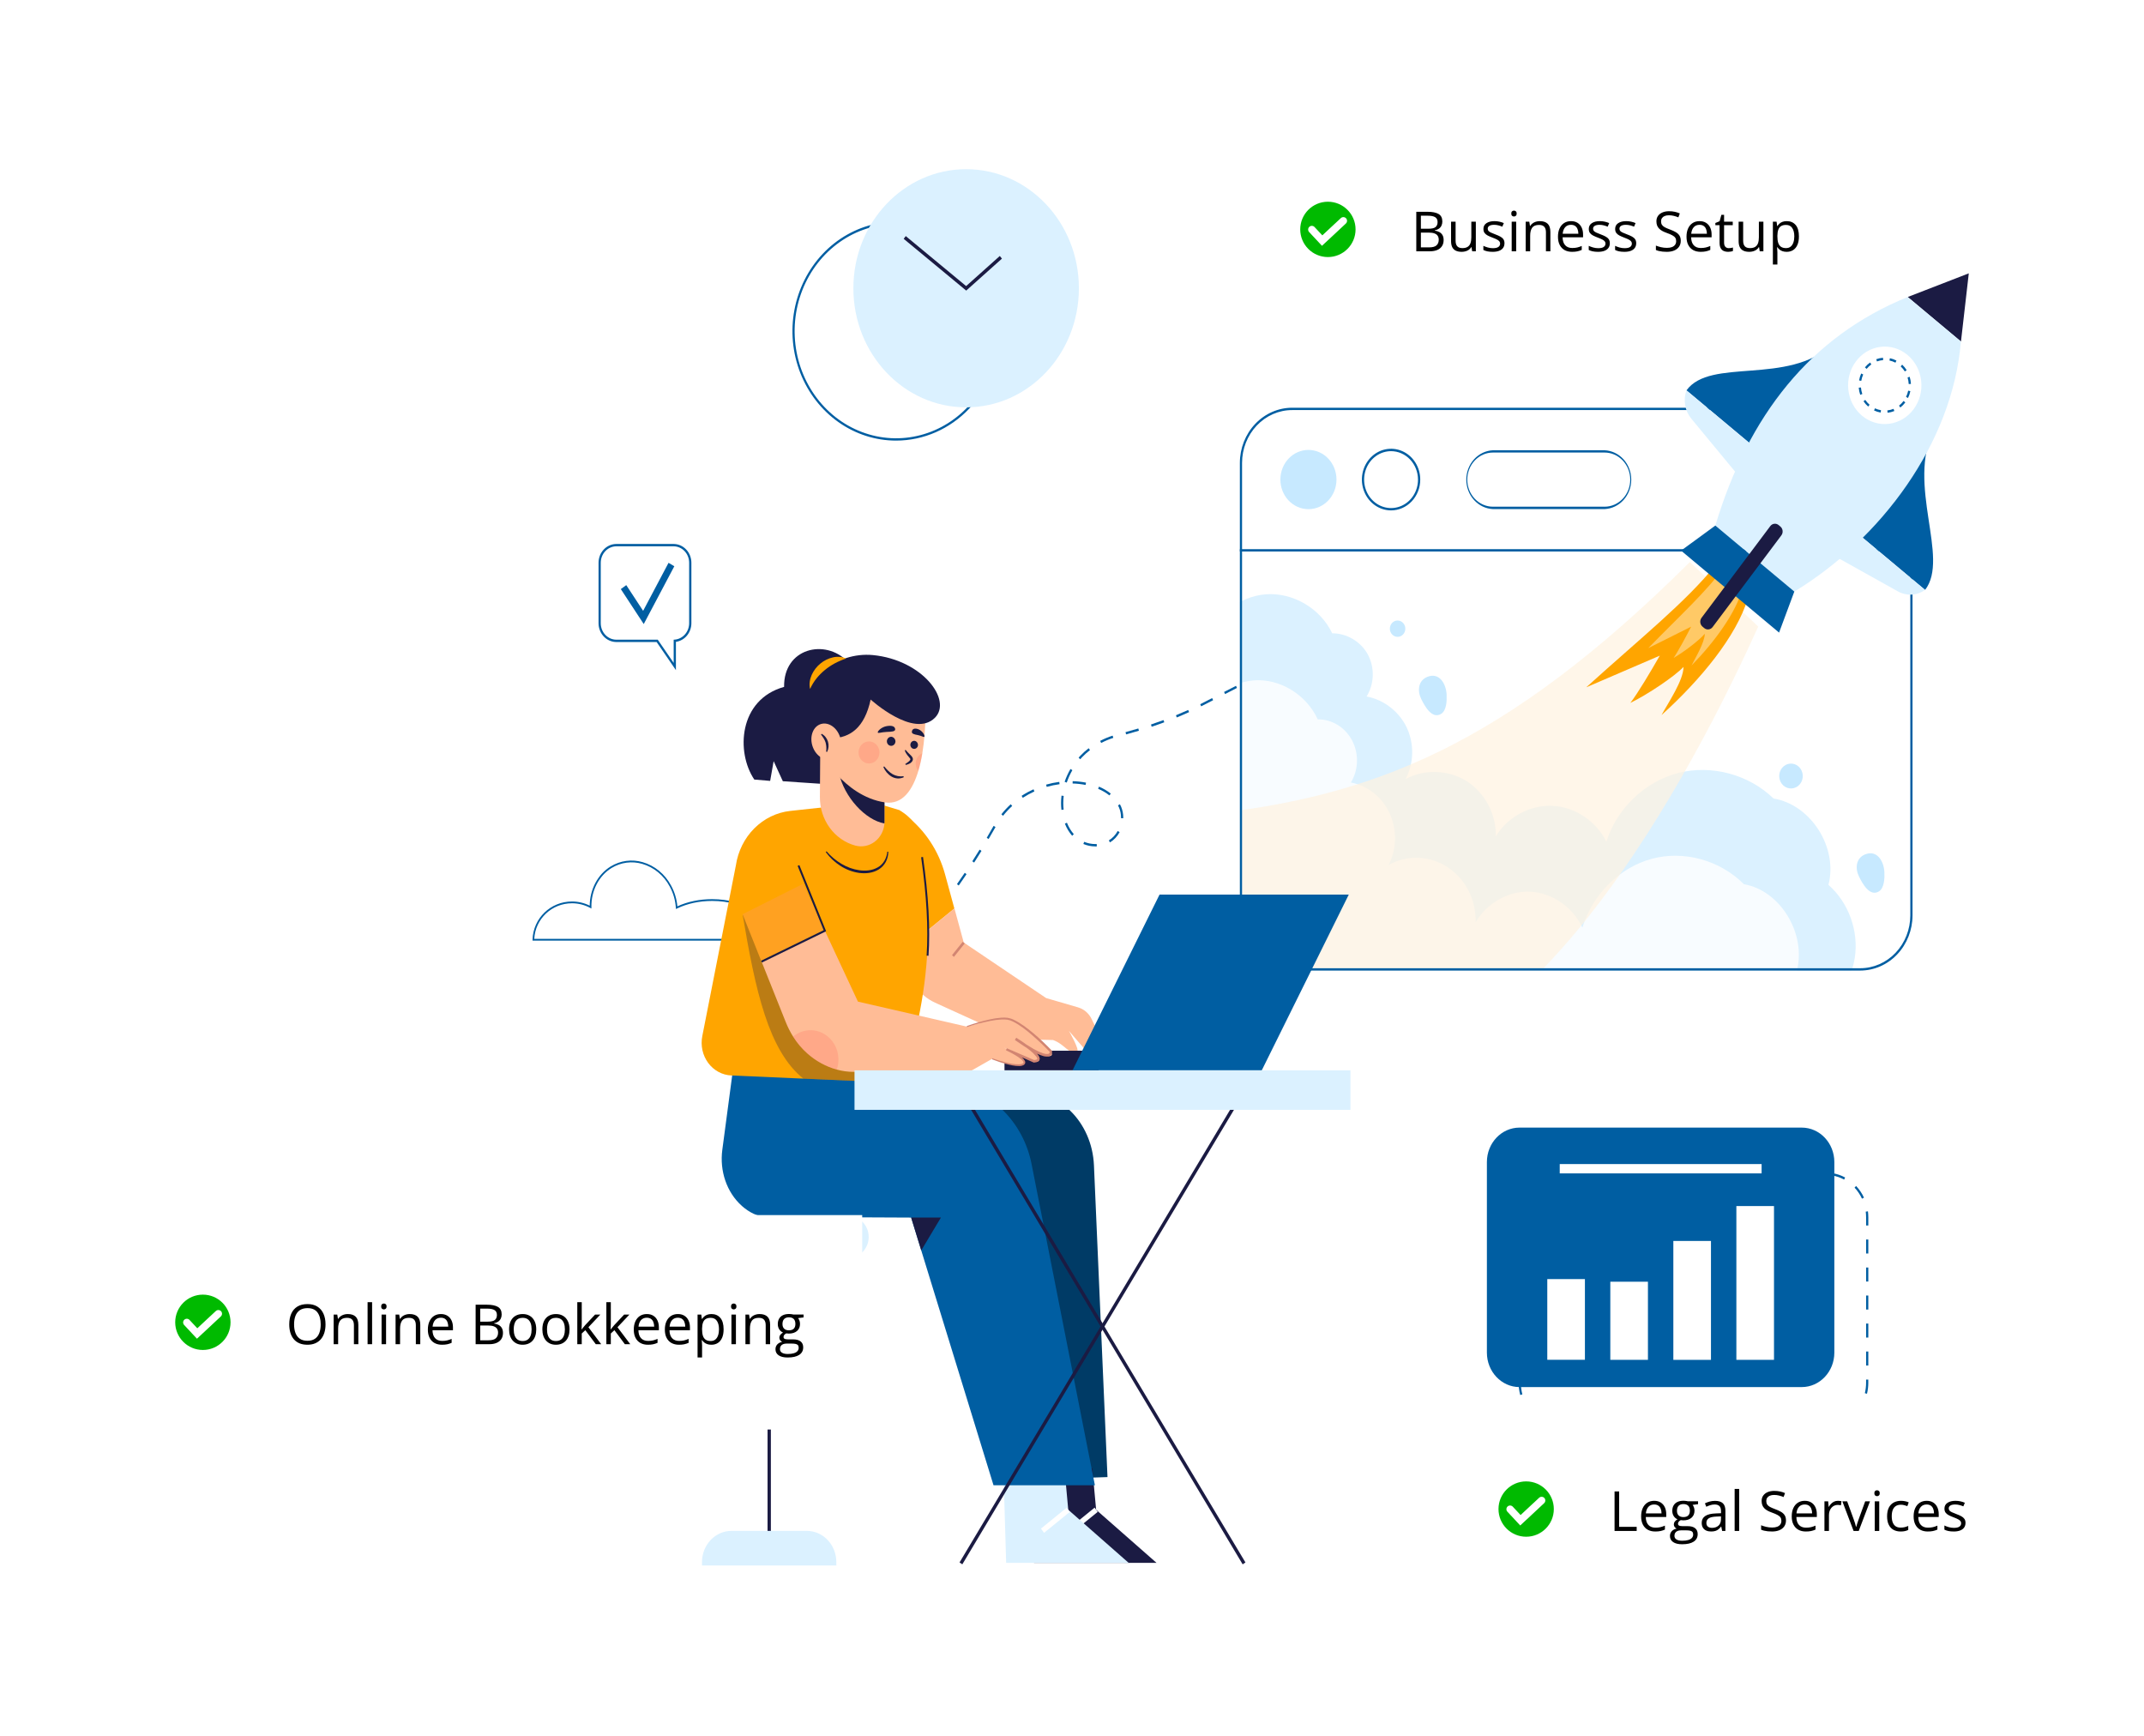 <svg width="930" height="753" viewBox="0 0 930 753" fill="none" xmlns="http://www.w3.org/2000/svg">
<path d="M384.935 420.049L384.275 419.316L388.421 415.125L389.084 415.854L384.935 420.049ZM393.249 411.638L392.574 410.917C393.928 409.512 395.282 408.062 396.609 406.604L397.299 407.309C395.969 408.767 394.607 410.225 393.249 411.638ZM401.238 402.866L400.529 402.186C401.798 400.711 403.079 399.185 404.337 397.65L405.062 398.31C403.8 399.845 402.515 401.376 401.238 402.866ZM408.775 393.653L408.034 393.013C409.231 391.474 410.439 389.878 411.62 388.278L412.387 388.902C411.187 390.502 409.975 392.101 408.775 393.644V393.653ZM415.87 384.063L415.103 383.455C416.227 381.859 417.362 380.215 418.478 378.551L419.245 379.138C418.14 380.794 417.001 382.451 415.87 384.054V384.063ZM422.555 374.112L421.761 373.545C422.835 371.871 423.892 370.186 424.933 368.491L425.738 369.042C424.687 370.753 423.626 372.444 422.555 374.112ZM475.098 367.094C473.329 367.094 471.576 366.741 469.932 366.053L470.285 365.113C471.817 365.752 473.45 366.081 475.098 366.081C475.336 366.057 475.512 366.081 475.719 366.081L475.765 367.094C475.52 367.106 475.255 367.09 475.075 367.11L475.098 367.094ZM481.464 365.364L480.985 364.486C482.583 363.509 483.907 362.102 484.82 360.407L485.653 360.914C484.649 362.771 483.196 364.313 481.441 365.381L481.464 365.364ZM428.833 363.902L428.02 363.368C429.027 361.651 430.021 359.923 431 358.184L431.825 358.702C430.827 360.455 429.823 362.193 428.81 363.919L428.833 363.902ZM465.072 362.493C463.735 360.948 462.666 359.166 461.916 357.228L462.798 356.823C463.508 358.646 464.515 360.322 465.774 361.776L465.072 362.493ZM487.229 354.879L486.27 354.855V354.588C486.278 353.107 485.989 351.641 485.422 350.287C485.28 349.951 485.119 349.619 484.947 349.299L485.783 348.801C485.967 349.149 486.14 349.505 486.297 349.87C486.919 351.356 487.236 352.963 487.229 354.588V354.879ZM435.104 353.818L434.367 353.166C435.611 351.6 436.97 350.14 438.433 348.801L439.058 349.566C437.627 350.875 436.297 352.302 435.081 353.834L435.104 353.818ZM460.416 351.247C460.307 350.274 460.252 349.294 460.252 348.315C460.253 347.231 460.318 346.149 460.447 345.075L461.398 345.2C461.275 346.237 461.212 347.281 461.21 348.327C461.21 349.266 461.264 350.205 461.371 351.137L460.416 351.247ZM443.649 346.022L443.146 345.16C444.799 344.083 446.525 343.136 448.309 342.325L448.692 343.256C446.949 344.046 445.263 344.971 443.649 346.022ZM481.234 344.977C479.73 343.799 478.085 342.838 476.34 342.118L476.697 341.179C478.524 341.938 480.248 342.951 481.821 344.192L481.234 344.977ZM454.027 341.28L453.774 340.304C455.648 339.767 457.554 339.369 459.481 339.113L459.6 340.118C457.72 340.368 455.859 340.757 454.031 341.28H454.027ZM470.902 340.442C469.042 340.072 467.156 339.863 465.264 339.818L465.287 338.806C467.232 338.852 469.17 339.066 471.082 339.445L470.902 340.442ZM462.706 339.417L461.805 339.077C462.469 337.138 463.317 335.275 464.336 333.516L465.153 334.047C464.17 335.745 463.353 337.545 462.714 339.417H462.706ZM468.57 329.292L467.865 328.604C468.145 328.288 468.432 327.976 468.724 327.668C469.818 326.528 470.991 325.475 472.233 324.518L472.801 325.328C471.596 326.255 470.459 327.276 469.399 328.381C469.123 328.685 468.846 328.989 468.578 329.292H468.57ZM477.644 322.234L477.219 321.326C478.961 320.415 480.771 319.657 482.63 319.059L482.91 320.026C481.103 320.609 479.345 321.347 477.652 322.234H477.644ZM488.46 318.516L488.222 317.536C490.098 317.03 491.962 316.495 493.764 315.956L494.025 316.932C492.222 317.475 490.351 318.006 488.468 318.516H488.46ZM499.552 315.187L499.264 314.223C501.112 313.607 502.946 312.963 504.71 312.316L505.024 313.271C503.26 313.923 501.419 314.579 499.559 315.187H499.552ZM510.44 311.165L510.095 310.222C511.89 309.485 513.673 308.715 515.399 307.93L515.782 308.857C514.049 309.651 512.254 310.424 510.447 311.165H510.44ZM521.033 306.334L520.619 305.423L525.792 302.77L526.21 303.681L521.033 306.334ZM531.388 301.025L530.97 300.113L536.144 297.457L536.562 298.368L531.388 301.025ZM541.743 295.711L541.325 294.8L546.499 292.143L546.917 293.054L541.743 295.711ZM552.098 290.398L551.68 289.491L556.854 286.834L557.272 287.745L552.098 290.398ZM562.454 285.088L562.036 284.177L567.209 281.521L567.627 282.432L562.454 285.088Z" fill="#005EA2"/>
<path d="M544.737 96.821C544.733 97.028 544.741 97.234 544.76 97.44H670.852C670.522 86.465 661.475 77.665 650.38 77.665C646.969 77.654 643.605 78.506 640.569 80.148C640.722 71.606 636.837 63.426 629.673 59.036C618.934 52.459 604.867 56.922 598.289 69.01C596.373 72.513 595.24 76.432 594.975 80.468C589.733 77.936 583.236 76.418 576.183 76.418C558.817 76.426 544.737 85.562 544.737 96.821Z" fill="#C7E9FF"/>
<path d="M334.974 407.96H231V407.555C231.276 398.265 238.801 390.987 248.128 390.987C250.779 390.988 253.398 391.603 255.799 392.79C255.868 385.678 259.32 379.202 264.908 375.78C266.985 374.517 269.28 373.703 271.658 373.385C274.036 373.068 276.451 373.253 278.761 373.93C281.353 374.674 283.78 375.956 285.898 377.701C288.017 379.445 289.786 381.617 291.102 384.091C292.615 386.85 293.544 389.923 293.825 393.097C298.251 391.052 303.452 389.975 308.894 389.975C323.299 389.975 335.016 397.641 335.016 407.061C335.019 407.245 335.013 407.429 334.997 407.612L334.974 407.96ZM231.748 407.203H334.314V407.077C334.314 398.075 322.92 390.749 308.91 390.749C303.375 390.749 298.106 391.882 293.672 394.029L293.197 394.256L293.162 393.709C292.954 390.459 292.042 387.303 290.496 384.483C289.226 382.097 287.519 380.002 285.474 378.319C283.43 376.635 281.089 375.398 278.588 374.679C276.37 374.029 274.051 373.851 271.767 374.155C269.483 374.46 267.279 375.241 265.283 376.453C259.761 379.838 256.409 386.334 256.535 393.409V394.045L255.998 393.758C253.562 392.444 250.864 391.759 248.128 391.761C239.334 391.761 232.208 398.512 231.748 407.203Z" fill="#005EA2"/>
<mask id="mask0_157_283" style="mask-type:luminance" maskUnits="userSpaceOnUse" x="538" y="238" width="292" height="183">
<path d="M538.272 397.016C538.273 403.23 540.611 409.188 544.772 413.581C548.932 417.975 554.575 420.444 560.459 420.445H806.901C812.786 420.444 818.428 417.975 822.589 413.581C826.75 409.188 829.087 403.23 829.089 397.016V238.668H538.272V397.016Z" fill="white"/>
</mask>
<g mask="url(#mask0_157_283)">
<path d="M538.272 397.016C538.273 403.229 540.611 409.188 544.772 413.581C548.932 417.975 554.575 420.443 560.459 420.445H806.901C812.786 420.443 818.428 417.975 822.589 413.581C826.75 409.188 829.087 403.229 829.089 397.016V238.667H538.272V397.016Z" fill="white"/>
<path d="M523.084 279.038C526.497 267.529 537.236 258.68 548.991 257.76C560.746 256.841 572.731 263.835 577.875 274.677C584.13 274.616 590.289 278.277 593.327 283.858C594.816 286.659 595.553 289.837 595.458 293.049C595.364 296.26 594.441 299.383 592.79 302.082C600.234 303.447 606.919 308.618 610.214 315.572C611.834 319.052 612.637 322.893 612.556 326.769C612.474 330.646 611.51 334.445 609.746 337.846C617.942 333.448 628.423 333.845 636.286 338.859C644.148 343.872 649.103 353.312 648.827 362.753C653.932 354.297 663.719 349.028 673.449 349.497C683.179 349.967 692.453 356.151 696.783 365.061C701.351 350.627 713.528 338.976 727.941 335.254C742.354 331.532 758.519 335.858 769.304 346.322C785.527 349.003 797.348 367.6 793.121 383.788C801.885 391.446 806.364 403.895 804.531 415.502C802.698 427.109 794.621 437.476 783.951 441.911L504.863 441.733L481.084 329.297L523.084 279.038Z" fill="#DBF1FF"/>
<g opacity="0.8">
<path d="M518.654 316.402C521.945 304.892 532.342 296.047 543.698 295.104C555.054 294.16 566.633 301.179 571.592 311.996C574.629 311.966 577.618 312.803 580.242 314.418C582.867 316.032 585.03 318.365 586.504 321.17C587.977 323.974 588.707 327.147 588.615 330.353C588.523 333.559 587.613 336.679 585.982 339.385C589.595 340.066 593.004 341.643 595.929 343.985C598.853 346.327 601.21 349.368 602.806 352.858C604.402 356.348 605.192 360.188 605.11 364.063C605.028 367.938 604.077 371.737 602.335 375.149C606.318 372.934 610.782 371.859 615.28 372.034C619.779 372.208 624.156 373.624 627.974 376.142C631.793 378.66 634.919 382.19 637.043 386.382C639.166 390.574 640.211 395.28 640.075 400.031C645.014 391.571 654.472 386.294 663.853 386.756C673.234 387.217 682.213 393.393 686.385 402.299C690.811 387.861 702.585 376.202 716.511 372.468C730.437 368.734 746.043 373.043 756.467 383.5C772.138 386.165 783.544 404.753 779.452 420.945C787.909 428.595 792.227 441.04 790.448 452.647C788.668 464.254 780.859 474.629 770.546 479.072L500.908 479.116L478.004 366.701L518.654 316.402Z" fill="white"/>
</g>
<path opacity="0.7" d="M733.014 243.763C652.24 323.974 594.945 345.604 522.799 353.335L518.005 434.332L593.752 461.668C659.91 459.644 723.434 358.511 762.672 271.751L733.014 243.763Z" fill="#FFF2E0"/>
<path d="M744.384 244.789C731.252 261.195 711.447 276.888 688.086 298.085L719.961 284.368C716.053 291.205 710.373 300.778 707.171 304.881C714.515 301.301 726.347 293.424 730.251 289.249C730.251 295.076 723.601 304.824 720.702 310.15C737.703 294.785 753.171 276.026 758.164 259.551L744.384 244.789Z" fill="#FFA500"/>
<path opacity="0.4" d="M748.107 245.63C740.337 256.504 728.712 266.985 714.97 281.103L733.571 271.788C731.239 276.304 727.849 282.626 725.958 285.344C730.25 282.914 737.176 277.649 739.485 274.866C739.428 278.677 735.481 285.129 733.732 288.636C743.731 278.402 752.875 265.957 755.931 255.131L748.092 245.626" fill="white"/>
<path d="M627.501 301.344C627.604 303.884 627.501 308.165 625.1 309.631C621.096 312.061 617.947 306.132 616.474 303.151C614.721 299.583 615.17 295.152 619.136 293.565C624.375 291.459 627.309 296.614 627.501 301.344Z" fill="#C7E9FF"/>
<path d="M817.392 378.344C817.496 380.88 817.392 385.16 814.992 386.63C810.987 389.06 807.839 383.131 806.366 380.151C804.613 376.583 805.062 372.156 809.028 370.564C814.267 368.454 817.201 373.614 817.392 378.344Z" fill="#C7E9FF"/>
<path d="M606.231 276.212C608.084 276.212 609.587 274.626 609.587 272.668C609.587 270.711 608.084 269.125 606.231 269.125C604.378 269.125 602.875 270.711 602.875 272.668C602.875 274.626 604.378 276.212 606.231 276.212Z" fill="#C7E9FF"/>
<path d="M779.151 341.406C781.677 340.08 782.708 336.842 781.452 334.174C780.196 331.506 777.13 330.419 774.603 331.745C772.077 333.071 771.046 336.309 772.302 338.977C773.558 341.644 776.624 342.732 779.151 341.406Z" fill="#C7E9FF"/>
</g>
<path d="M806.925 420.947H560.486C554.476 420.939 548.715 418.415 544.465 413.928C540.215 409.441 537.824 403.358 537.816 397.012V238.173H829.592V397.012C829.584 403.358 827.194 409.441 822.945 413.928C818.696 418.415 812.934 420.939 806.925 420.947ZM538.763 239.186V397.012C538.77 403.09 541.06 408.916 545.13 413.214C549.201 417.511 554.719 419.928 560.475 419.934H806.925C812.68 419.928 818.198 417.511 822.268 413.213C826.338 408.916 828.627 403.089 828.633 397.012V239.186H538.763Z" fill="#005EA2"/>
<path d="M806.901 177.335H560.459C557.544 177.335 554.658 177.941 551.965 179.12C549.272 180.298 546.825 182.025 544.765 184.203C542.705 186.38 541.071 188.964 539.956 191.809C538.842 194.653 538.27 197.701 538.272 200.779V238.694H829.089V200.779C829.091 197.701 828.519 194.653 827.405 191.808C826.291 188.964 824.657 186.379 822.597 184.201C820.536 182.024 818.089 180.297 815.396 179.119C812.703 177.94 809.817 177.334 806.901 177.335Z" fill="white"/>
<path d="M829.592 239.18H537.816V200.775C537.823 194.429 540.214 188.345 544.464 183.858C548.714 179.37 554.476 176.847 560.486 176.84H806.925C812.935 176.847 818.696 179.371 822.946 183.858C827.195 188.345 829.585 194.429 829.592 200.775V239.18ZM538.763 238.167H828.633V200.775C828.627 194.698 826.338 188.871 822.268 184.574C818.198 180.276 812.68 177.859 806.925 177.853H560.486C554.728 177.856 549.207 180.272 545.135 184.569C541.062 188.867 538.77 194.695 538.763 200.775V238.167Z" fill="#005EA2"/>
<path d="M579.481 210.54C580.817 203.586 576.562 196.806 569.977 195.395C563.392 193.984 556.971 198.477 555.635 205.431C554.299 212.384 558.554 219.164 565.139 220.575C571.723 221.986 578.144 217.493 579.481 210.54Z" fill="#C7E9FF"/>
<path d="M612.028 217.104C616.779 212.087 616.779 203.953 612.028 198.936C607.277 193.919 599.574 193.919 594.823 198.936C590.072 203.953 590.072 212.087 594.823 217.104C599.574 222.121 607.277 222.121 612.028 217.104Z" fill="white"/>
<path d="M603.402 221.365C600.899 221.365 598.452 220.581 596.37 219.113C594.289 217.644 592.666 215.557 591.709 213.115C590.751 210.673 590.5 207.986 590.988 205.393C591.477 202.801 592.682 200.419 594.452 198.55C596.222 196.681 598.477 195.408 600.933 194.892C603.388 194.377 605.933 194.641 608.245 195.653C610.558 196.665 612.535 198.378 613.925 200.575C615.316 202.773 616.058 205.357 616.058 208C616.058 211.545 614.725 214.944 612.351 217.451C609.978 219.957 606.759 221.365 603.402 221.365ZM603.402 195.677C601.09 195.676 598.83 196.399 596.908 197.754C594.986 199.11 593.487 201.037 592.602 203.291C591.717 205.546 591.485 208.028 591.936 210.422C592.386 212.816 593.499 215.015 595.133 216.741C596.767 218.467 598.85 219.643 601.117 220.119C603.384 220.596 605.734 220.352 607.869 219.418C610.005 218.484 611.83 216.902 613.115 214.873C614.399 212.843 615.084 210.457 615.084 208.017C615.08 204.746 613.848 201.61 611.658 199.297C609.468 196.984 606.499 195.682 603.402 195.677Z" fill="#005EA2"/>
<path d="M696 195.738H647.565C641.153 195.738 635.956 201.227 635.956 207.997V208.001C635.956 214.772 641.153 220.26 647.565 220.26H696C702.412 220.26 707.61 214.772 707.61 208.001V207.997C707.61 201.227 702.412 195.738 696 195.738Z" fill="white"/>
<path d="M696.021 220.796H647.597C644.484 220.653 641.544 219.246 639.389 216.869C637.234 214.492 636.032 211.329 636.032 208.039C636.032 204.749 637.234 201.586 639.389 199.209C641.544 196.832 644.484 195.426 647.597 195.282H696.021C699.134 195.426 702.074 196.832 704.229 199.209C706.383 201.586 707.586 204.749 707.586 208.039C707.586 211.329 706.383 214.492 704.229 216.869C702.074 219.246 699.134 220.653 696.021 220.796ZM647.585 196.274C644.636 196.274 641.807 197.512 639.721 199.714C637.635 201.917 636.463 204.904 636.463 208.019C636.463 211.134 637.635 214.121 639.721 216.324C641.807 218.526 644.636 219.763 647.585 219.763H696.021C698.971 219.763 701.8 218.526 703.886 216.324C705.971 214.121 707.143 211.134 707.143 208.019C707.143 204.904 705.971 201.917 703.886 199.714C701.8 197.512 698.971 196.274 696.021 196.274H647.585Z" fill="#005EA2"/>
<path d="M794.876 149.387C775.454 167.34 741.95 154.968 731.548 169.3L761.291 194.17L794.876 149.387Z" fill="#005EA2"/>
<path d="M731.522 169.312C730.792 171.364 730.602 173.588 730.972 175.745C731.342 177.903 732.258 179.914 733.623 181.567L754.718 207.081L761.284 194.202L731.522 169.312Z" fill="#DBF1FF"/>
<path d="M838.885 186.194C826.789 210.271 845.869 241.863 835.05 255.852L805.315 230.978L838.885 186.194Z" fill="#005EA2"/>
<path d="M835.04 255.857C833.315 257.077 831.309 257.782 829.236 257.896C827.162 258.01 825.098 257.529 823.262 256.505L794.934 240.686L805.29 230.986L835.04 255.857Z" fill="#DBF1FF"/>
<path d="M854 118.55L827.521 128.812L850.609 148.118L854 118.55Z" fill="#1B1B43"/>
<path d="M850.585 148.122C846.884 192.37 815.926 233.654 778.321 256.589L744.057 227.964C758.436 180.176 785.213 146.012 827.497 128.816L850.585 148.122Z" fill="#DBF1FF"/>
<path d="M744.057 227.945L729.191 238.811L771.706 274.361L778.322 256.57L744.057 227.945Z" fill="#005EA2"/>
<path d="M819.425 183.801C828.148 182.706 834.378 174.352 833.341 165.141C832.304 155.93 824.392 149.351 815.669 150.446C806.947 151.541 800.716 159.896 801.753 169.106C802.79 178.317 810.702 184.896 819.425 183.801Z" fill="white"/>
<path d="M818.771 179.012L818.671 178.004C819.591 177.904 820.493 177.675 821.356 177.324L821.701 178.267C820.759 178.65 819.774 178.901 818.771 179.012ZM815.779 178.932C814.789 178.767 813.824 178.462 812.91 178.024L813.294 177.101C814.129 177.496 815.012 177.768 815.917 177.911L815.779 178.932ZM824.305 176.74L823.738 175.931C824.475 175.35 825.137 174.669 825.705 173.906L826.472 174.533C825.847 175.369 825.118 176.111 824.305 176.74ZM810.368 176.335C809.592 175.667 808.906 174.89 808.327 174.027L809.094 173.44C809.626 174.229 810.255 174.94 810.966 175.554L810.368 176.335ZM827.627 172.622L826.779 172.152C827.202 171.292 827.515 170.377 827.711 169.43L828.647 169.649C828.434 170.689 828.091 171.694 827.627 172.638V172.622ZM806.916 171.229C806.57 170.235 806.351 169.197 806.264 168.142L807.219 168.053C807.297 169.022 807.497 169.975 807.813 170.888L806.916 171.229ZM827.941 166.563C827.893 165.599 827.727 164.646 827.446 163.728L828.355 163.416C828.665 164.422 828.849 165.466 828.9 166.523L827.941 166.563ZM807.361 165.178L806.417 165C806.593 163.957 806.9 162.944 807.33 161.987L808.197 162.42C807.801 163.296 807.517 164.223 807.353 165.178H807.361ZM826.254 161.1C825.75 160.29 825.146 159.554 824.459 158.913L825.095 158.155C825.845 158.857 826.504 159.661 827.055 160.545L826.254 161.1ZM809.681 159.986L808.952 159.33C809.604 158.525 810.353 157.814 811.181 157.216L811.721 158.054C810.963 158.601 810.277 159.252 809.681 159.99V159.986ZM822.188 157.293C821.367 156.861 820.495 156.546 819.595 156.357L819.779 155.365C820.763 155.57 821.716 155.914 822.614 156.386L822.188 157.293ZM814.168 156.754L813.858 155.798C814.803 155.451 815.789 155.238 816.788 155.167L816.857 156.175C815.94 156.245 815.037 156.441 814.168 156.758V156.754Z" fill="#005EA2"/>
<path d="M772.274 228.366L771.52 227.735C770.402 226.801 768.779 227 767.894 228.18L738.073 267.952C737.188 269.132 737.377 270.847 738.495 271.781L739.25 272.412C740.367 273.346 741.991 273.147 742.875 271.967L772.696 232.195C773.581 231.015 773.392 229.301 772.274 228.366Z" fill="#1B1B43"/>
<path d="M792.015 619.119H786.262V618.106H792.015V619.119ZM780.509 619.119H774.756V618.106H780.509V619.119ZM769.003 619.119H763.25V618.106H769.003V619.119ZM757.497 619.119H751.744V618.106H757.497V619.119ZM745.991 619.119H740.239V618.106H745.991V619.119ZM734.486 619.119H728.733V618.106H734.486V619.119ZM722.98 619.119H717.227V618.106H722.98V619.119ZM711.474 619.119H705.721V618.106H711.474V619.119ZM699.968 619.119H694.215V618.106H699.968V619.119ZM688.462 619.119H682.71V618.106H688.462V619.119ZM676.957 619.119C674.984 619.1 673.028 618.748 671.162 618.074L671.472 617.118C673.241 617.755 675.095 618.089 676.964 618.106L676.957 619.119ZM792.709 619.119L792.674 618.106C794.543 618.035 796.389 617.646 798.139 616.952L798.477 617.899C796.627 618.63 794.678 619.041 792.705 619.119H792.709ZM665.976 615.154C664.408 613.891 663.042 612.371 661.93 610.65L662.72 610.079C663.775 611.71 665.07 613.153 666.555 614.352L665.976 615.154ZM803.578 614.814L802.976 614.028C804.43 612.786 805.687 611.305 806.696 609.642L807.505 610.193C806.437 611.94 805.109 613.494 803.574 614.797L803.578 614.814ZM659.433 605.029C658.969 603.299 658.734 601.51 658.735 599.712V598.902H659.694V599.712C659.693 601.415 659.915 603.11 660.354 604.75L659.433 605.029ZM809.845 604.495L808.917 604.248C809.271 602.765 809.45 601.241 809.45 599.712V598.347H810.408V599.679C810.41 601.298 810.219 602.91 809.841 604.478L809.845 604.495ZM659.69 592.795H658.731V586.72H659.69V592.795ZM810.416 592.26H809.457V586.185H810.416V592.26ZM659.69 580.645H658.731V574.57H659.69V580.645ZM810.416 580.11H809.457V574.036H810.416V580.11ZM659.69 568.495H658.731V562.421H659.69V568.495ZM810.416 567.961H809.457V561.886H810.416V567.961ZM659.69 556.346H658.731V550.271H659.69V556.346ZM810.416 555.811H809.457V549.737H810.416V555.811ZM659.69 544.196H658.731V538.122H659.69V544.196ZM810.416 543.662H809.457V537.587H810.416V543.662ZM659.69 532.047H658.731V527.997C658.732 527.303 658.766 526.61 658.835 525.92L659.79 526.029C659.724 526.683 659.691 527.34 659.69 527.997V532.047ZM810.416 531.512H809.457V527.997C809.457 527.164 809.404 526.332 809.3 525.506L810.251 525.373C810.36 526.243 810.415 527.119 810.416 527.997V531.512ZM661.274 520.355L660.4 519.95C661.221 518.055 662.325 516.311 663.671 514.786L664.373 515.479C663.094 516.915 662.043 518.56 661.263 520.351L661.274 520.355ZM807.674 519.885C806.849 518.113 805.758 516.492 804.445 515.086L805.131 514.377C806.515 515.86 807.665 517.568 808.537 519.436L807.674 519.885ZM668.761 511.842L668.3 510.955C670.031 509.953 671.904 509.254 673.846 508.886L674.015 509.882C672.175 510.232 670.401 510.894 668.761 511.842ZM799.927 511.599C798.262 510.701 796.471 510.092 794.623 509.797L794.764 508.797C796.716 509.107 798.606 509.749 800.364 510.696L799.927 511.599ZM788.95 509.574H783.197V508.562H788.95V509.574ZM777.444 509.574H771.692V508.562H777.444V509.574ZM765.939 509.574H760.186V508.562H765.939V509.574ZM754.433 509.574H748.68V508.562H754.433V509.574ZM742.927 509.574H737.174V508.562H742.927V509.574ZM731.421 509.574H725.668V508.562H731.421V509.574ZM719.915 509.574H714.163V508.562H719.915V509.574ZM708.41 509.574H702.657V508.562H708.41V509.574ZM696.904 509.574H691.151V508.562H696.904V509.574ZM685.398 509.574H679.645V508.562H685.398V509.574Z" fill="#005EA2"/>
<path d="M781.525 489.056H659.123C651.305 489.056 644.967 495.748 644.967 504.004V586.649C644.967 594.904 651.305 601.597 659.123 601.597H781.525C789.343 601.597 795.681 594.904 795.681 586.649V504.004C795.681 495.748 789.343 489.056 781.525 489.056Z" fill="#005EA2"/>
<path d="M687.485 554.761H671.166V589.757H687.485V554.761Z" fill="white"/>
<path d="M714.824 555.902H698.505V589.775H714.824V555.902Z" fill="white"/>
<path d="M742.164 538.221H725.845V589.788H742.164V538.221Z" fill="white"/>
<path d="M769.503 523.087H753.184V589.78H769.503V523.087Z" fill="white"/>
<path d="M764.128 504.873H676.565V508.915H764.128V504.873Z" fill="white"/>
<path d="M409.926 379.183C407.15 369.026 401.276 360.121 393.215 353.852L389.979 351.333L392.728 411.384L413.976 394.03L409.926 379.183Z" fill="#FFA500"/>
<path d="M478.231 451.722L473.51 441.962C472.919 440.738 472.094 439.658 471.086 438.79C470.078 437.922 468.911 437.285 467.657 436.92L453.77 432.87L418.04 408.782L414.002 393.996L392.754 411.357L392.946 415.573C393.135 419.718 394.421 423.725 396.658 427.137C398.896 430.549 401.994 433.229 405.603 434.875L440.296 450.669L456.788 451.074C462.104 453.006 463.937 457.845 467.231 456.104C468.463 455.456 463.661 447.105 463.661 447.105L471.65 456.363L478.231 451.722Z" fill="#FFBC96"/>
<path d="M417.615 408.456L412.945 414.262L413.784 415.015L418.454 409.208L417.615 408.456Z" fill="#D28572"/>
<path d="M416.063 476.051L442.058 473.621C458.98 472.046 473.699 486.472 474.524 505.445L480.396 640.633L444.54 641.807L416.063 476.051Z" fill="#003B66"/>
<path d="M447.433 640.489L448.529 677.833H501.667L475.465 654.809L473.815 636.816L447.433 640.489Z" fill="#1B1B43"/>
<path d="M474.809 653.883L463.631 662.976L464.972 664.815L476.15 655.722L474.809 653.883Z" fill="white"/>
<path d="M435.341 640.489L436.438 677.833H489.575L463.373 654.809L461.724 636.816L435.341 640.489Z" fill="#DBF1FF"/>
<path d="M462.717 653.883L451.539 662.976L452.88 664.815L464.058 655.722L462.717 653.883Z" fill="white"/>
<path d="M474.929 644.172H430.953L399.612 542.338L395.224 528.083L332.56 527.791C328.69 527.735 324.985 525.843 321.821 523.045C315.167 517.112 312.099 507.777 313.318 498.677L318.818 457.267L411.911 470.049C420.524 471.23 428.574 475.213 434.944 481.447C441.314 487.681 445.687 495.854 447.457 504.833L474.929 644.172Z" fill="#005EA2"/>
<path d="M408.143 528.068L399.613 542.324L395.226 528.068H408.143Z" fill="#1B1B43"/>
<path d="M396.63 449.749C396.177 451.664 395.705 453.58 395.222 455.508L391.924 469.727L348.497 467.823L317.232 466.446C315.283 466.363 313.375 465.833 311.64 464.892C309.905 463.951 308.385 462.622 307.185 460.998C305.986 459.373 305.137 457.493 304.696 455.486C304.255 453.48 304.234 451.396 304.633 449.38L319.207 375.304C320.122 369.177 322.929 363.541 327.193 359.274C331.456 355.007 336.936 352.347 342.779 351.71L378.447 347.834L389.987 351.317C401.255 357.7 401.267 369.274 401.807 376.856C404.181 410.032 401.267 430.127 396.63 449.749Z" fill="#FFA500"/>
<path opacity="0.3" d="M367.178 447.387C366.729 449.303 395.697 453.588 395.213 455.515L391.915 469.734L348.488 467.831C333.32 455.746 327.636 429.451 322.105 396.505L367.178 447.387Z" fill="#1B1B43"/>
<path d="M358.539 369.242C360.415 371.405 362.606 373.239 365.029 374.673C367.422 376.111 370.055 377.05 372.784 377.439C375.469 377.808 378.311 377.569 380.673 376.224C383.09 374.956 384.624 372.279 384.892 369.384L385.322 369.412C385.309 370.958 384.934 372.476 384.229 373.83C383.491 375.198 382.42 376.331 381.126 377.111C378.545 378.686 375.476 378.974 372.627 378.589C369.763 378.166 367.013 377.127 364.546 375.536C362.091 373.976 359.935 371.945 358.19 369.546L358.539 369.242Z" fill="#1B1B43"/>
<path d="M402.759 414.532L401.938 414.471C402.729 402.791 401.938 388.434 399.561 371.805L400.374 371.675C402.752 388.369 403.553 402.787 402.759 414.532Z" fill="#1B1B43"/>
<path d="M476.584 455.708H435.722V464.221H476.584V455.708Z" fill="#1B1B43"/>
<path d="M547.314 464.218H465.228L502.975 387.988H585.061L547.314 464.218Z" fill="#005EA2"/>
<path d="M367.601 286.882C357.982 276.866 339.841 281.074 340.117 297.909C320.327 303.421 319.226 326.351 327.196 338.104L334.069 338.683L335.58 330.122L339.565 338.829L358.806 340.137L367.601 286.882Z" fill="#1B1B43"/>
<path d="M383.676 324.336V356.33C383.676 356.622 383.676 356.901 383.642 357.181C383.525 358.741 383.086 360.255 382.357 361.617C381.627 362.98 380.625 364.157 379.419 365.067C378.213 365.978 376.833 366.598 375.377 366.886C373.92 367.174 372.421 367.122 370.985 366.734C366.567 365.531 362.657 362.802 359.877 358.981C357.097 355.161 355.607 350.468 355.644 345.65L355.797 324.348L383.676 324.336Z" fill="#FFBC96"/>
<path d="M383.662 338.144V356.284C383.662 356.576 383.662 356.855 383.627 357.134C375.527 355.745 366.157 345.843 363.856 335.058L383.662 338.144Z" fill="#1B1B43"/>
<path d="M400.078 326.715C399.667 329.291 399.09 331.835 398.352 334.329C395.932 342.428 391.59 349.176 383.816 348.005C365.544 345.243 355.377 325.366 355.377 325.366L367.876 310.276L376.264 298.365L401.409 309.835C401.418 315.491 400.973 321.138 400.078 326.715Z" fill="#FFBC96"/>
<path d="M360.789 320.238C368.808 319.966 375.01 315.653 377.664 303.402C377.664 303.402 396.353 320.412 405.512 311.336C413.182 303.722 400.169 286.203 378.627 284.113C370.759 283.392 362.934 285.917 356.793 291.16C346.349 299.996 345.352 320.541 355.109 327.653L360.789 320.238Z" fill="#1B1B43"/>
<path d="M351.394 298.808C350.868 296.807 351.26 294.588 352.107 292.68C352.981 290.762 354.27 289.087 355.87 287.792C357.446 286.487 359.282 285.577 361.239 285.131C363.175 284.658 365.201 284.822 367.046 285.601C365.331 286.16 363.663 286.87 362.06 287.723C360.573 288.527 359.161 289.476 357.841 290.558C356.53 291.623 355.325 292.825 354.244 294.146C353.105 295.562 352.147 297.129 351.394 298.808Z" fill="#FFA500"/>
<path d="M361.208 329.015C364.413 327.659 365.754 323.245 364.203 319.154C362.652 315.063 358.796 312.846 355.591 314.201C352.386 315.556 351.044 319.971 352.595 324.061C354.147 328.152 358.002 330.37 361.208 329.015Z" fill="#FFBC96"/>
<path d="M358.354 326.007C358.542 324.676 358.459 323.317 358.112 322.022C357.729 320.807 356.989 319.714 356.137 318.604L356.406 318.252C357.055 318.601 357.633 319.083 358.104 319.67C358.576 320.257 358.932 320.937 359.152 321.671C359.372 322.405 359.451 323.178 359.385 323.945C359.319 324.711 359.11 325.457 358.768 326.137L358.354 326.007Z" fill="#1B1B43"/>
<path d="M388.42 321.715C388.383 322.095 388.243 322.455 388.017 322.753C387.79 323.05 387.487 323.272 387.143 323.391C386.8 323.51 386.431 323.521 386.081 323.423C385.732 323.325 385.417 323.122 385.175 322.839C384.933 322.555 384.773 322.204 384.717 321.827C384.66 321.45 384.708 321.064 384.855 320.715C385.002 320.366 385.241 320.07 385.545 319.862C385.848 319.654 386.202 319.544 386.563 319.544C387.081 319.574 387.568 319.819 387.916 320.225C388.263 320.632 388.445 321.168 388.42 321.715Z" fill="#1B1B43"/>
<path d="M398.164 323.437C398.092 323.768 397.931 324.07 397.701 324.306C397.47 324.542 397.18 324.703 396.864 324.768C396.549 324.833 396.222 324.801 395.924 324.674C395.626 324.547 395.369 324.332 395.185 324.054C395 323.777 394.896 323.448 394.885 323.109C394.873 322.77 394.956 322.435 395.121 322.144C395.286 321.853 395.528 321.619 395.817 321.471C396.106 321.322 396.43 321.265 396.748 321.307C397.203 321.393 397.607 321.665 397.872 322.064C398.137 322.463 398.242 322.957 398.164 323.437Z" fill="#1B1B43"/>
<path d="M388.302 316.265C388.375 317.277 386.841 317.375 384.574 317.448C382.307 317.52 380.739 318.258 380.739 317.614C380.739 316.97 382.396 315.325 384.628 314.929C386.921 314.515 388.21 315.058 388.302 316.265Z" fill="#1B1B43"/>
<path d="M395.547 317.257C395.378 318.258 396.51 318.513 398.182 318.825C399.854 319.136 400.936 320.04 401.02 319.396C401.104 318.752 400.042 316.966 398.427 316.318C396.813 315.67 395.743 316.067 395.547 317.257Z" fill="#1B1B43"/>
<path d="M392.841 325.248C393.276 325.787 393.742 326.297 394.237 326.775L394.978 327.504C395.273 327.772 395.531 328.083 395.745 328.427C395.884 328.66 395.964 328.926 395.979 329.201C395.991 329.483 395.929 329.764 395.798 330.011C395.577 330.395 395.273 330.719 394.912 330.959C394.282 331.361 393.582 331.628 392.853 331.744L392.696 331.339C393.264 330.982 393.811 330.587 394.333 330.157C394.541 329.976 394.715 329.755 394.843 329.505C394.932 329.314 394.905 329.249 394.805 329.023C394.56 328.618 393.938 328.034 393.528 327.447C393.062 326.86 392.698 326.191 392.45 325.471L392.841 325.248Z" fill="#1B1B43"/>
<path d="M383.537 332.397C384.66 333.753 385.838 335.005 387.234 335.799C388.669 336.593 390.305 336.892 391.909 336.653L392.024 337.091C391.191 337.488 390.28 337.67 389.366 337.621C388.436 337.57 387.529 337.293 386.716 336.811C385.145 335.854 383.903 334.393 383.172 332.64L383.537 332.397Z" fill="#1B1B43"/>
<path opacity="0.2" d="M376.948 331.142C379.454 331.142 381.486 328.997 381.486 326.351C381.486 323.705 379.454 321.56 376.948 321.56C374.443 321.56 372.411 323.705 372.411 326.351C372.411 328.997 374.443 331.142 376.948 331.142Z" fill="#FE5B52"/>
<path opacity="0.2" d="M400.062 326.693C399.651 329.269 399.074 331.813 398.336 334.307C397.855 333.731 397.513 333.042 397.337 332.297C397.162 331.552 397.158 330.774 397.328 330.027C397.497 329.281 397.834 328.588 398.309 328.008C398.785 327.428 399.386 326.977 400.062 326.693Z" fill="#FE5B52"/>
<path d="M348.309 383.349L322.105 396.507L330.321 417.077L357.797 403.7L348.309 383.349Z" fill="#FFA121"/>
<path d="M445.382 454.694C444.657 454.289 444.201 454.05 444.201 454.05L444.462 453.503C444.462 453.503 444.949 453.75 445.651 454.147L445.382 454.694Z" fill="#C5C5FF"/>
<path d="M456.25 457.555C455.402 459.32 448.917 456.198 445.894 454.631C448.234 456 452.269 458.681 450.478 460.167C449.039 461.341 445.848 458.843 435.405 454.27C436.989 455.06 446.324 459.75 443.969 461.524C441.407 463.451 430.415 459.203 430.415 459.203L420.881 464.614H409.908L370.351 464.881C367.877 464.89 365.412 464.562 363.018 463.905C358.289 462.6 353.896 460.196 350.158 456.87C347.808 454.779 345.753 452.343 344.057 449.637C342.776 447.6 341.682 445.438 340.789 443.182L330.357 417.089L357.81 403.692L372.146 434.422L419.419 445.263L432.613 441.781C435.451 441.027 439.463 442.295 441.959 443.907C448.05 447.835 457.04 455.87 456.25 457.555Z" fill="#FFBC96"/>
<path opacity="0.2" d="M363.687 459.583C363.688 461.055 363.446 462.516 362.969 463.9C358.24 462.595 353.847 460.191 350.109 456.865C347.759 454.774 345.704 452.338 344.007 449.632C345.785 448.122 347.93 447.173 350.196 446.896C352.463 446.619 354.757 447.023 356.814 448.064C358.872 449.104 360.609 450.738 361.825 452.776C363.041 454.814 363.686 457.174 363.687 459.583Z" fill="#FE5B52"/>
<path d="M419.333 445.03C422.602 443.866 425.931 442.9 429.305 442.139C431.004 441.748 432.728 441.49 434.463 441.365C435.349 441.309 436.236 441.333 437.118 441.438C437.559 441.531 438 441.653 438.441 441.762C438.882 441.871 439.269 442.098 439.683 442.264C442.901 443.803 445.701 446.006 448.413 448.27C451.124 450.534 453.679 453.001 456.164 455.56L456.279 455.678L456.302 455.827C456.405 456.367 456.312 456.928 456.041 457.399C455.885 457.63 455.68 457.82 455.443 457.954C455.234 458.091 455 458.178 454.756 458.209C453.926 458.315 453.085 458.228 452.29 457.954C450.813 457.467 449.384 456.832 448.021 456.058C446.675 455.301 445.337 454.511 444.063 453.657C442.79 452.802 441.513 451.923 440.228 451.057L440.811 450.072C443.064 451.463 445.241 452.987 447.331 454.637C448.413 455.471 449.403 456.431 450.28 457.5C450.517 457.809 450.709 458.153 450.852 458.521C450.939 458.746 450.983 458.986 450.982 459.229C450.975 459.524 450.877 459.809 450.702 460.039C450.407 460.379 450.015 460.609 449.586 460.695C449.238 460.778 448.884 460.831 448.528 460.853H448.42L448.301 460.801L436.37 455.536L436.726 454.649C438.615 455.54 440.438 456.58 442.18 457.759C443.032 458.399 443.925 458.974 444.554 460.092C444.644 460.259 444.699 460.445 444.715 460.636C444.732 460.827 444.709 461.02 444.65 461.202C444.514 461.542 444.262 461.816 443.944 461.971C443.43 462.229 442.869 462.367 442.299 462.376C440.163 462.429 438.153 461.898 436.163 461.38C434.172 460.861 432.22 460.165 430.291 459.432L430.436 459.003C432.354 459.687 434.325 460.286 436.301 460.785C438.276 461.283 440.301 461.712 442.261 461.595C443.197 461.554 444.313 461.121 443.856 460.469C443.427 459.707 442.541 459.059 441.731 458.488C440.014 457.363 438.219 456.374 436.362 455.532L436.722 454.645L448.7 459.813L448.474 459.772C448.763 459.753 449.051 459.71 449.333 459.642C449.542 459.605 449.737 459.507 449.897 459.359C450.062 459.286 449.839 458.662 449.464 458.197C448.643 457.193 447.718 456.291 446.706 455.507C444.644 453.894 442.497 452.407 440.274 451.053L440.853 450.072C442.119 450.927 443.346 451.85 444.631 452.66C445.916 453.47 447.201 454.28 448.512 455.038C449.807 455.78 451.166 456.392 452.57 456.864C453.209 457.092 453.886 457.175 454.557 457.107L454.768 457.071C454.825 457.045 454.88 457.015 454.933 456.982C455.059 456.945 455.098 456.836 455.182 456.771C455.296 456.547 455.338 456.29 455.301 456.038L455.439 456.305C453.007 453.77 450.453 451.34 447.807 449.044C445.16 446.747 442.399 444.565 439.369 443.058L438.218 442.568C437.835 442.467 437.428 442.349 437.029 442.26C436.2 442.151 435.363 442.117 434.529 442.159C432.826 442.248 431.132 442.465 429.458 442.807C426.089 443.483 422.759 444.364 419.486 445.447L419.333 445.03Z" fill="#D28572"/>
<path d="M330.512 417.456L330.167 416.667L357.275 403.456L345.984 375.556L346.743 375.212L358.349 403.897L330.512 417.456Z" fill="#1B1B43"/>
<path d="M334.381 539.666H332.942V670.459H334.381V539.666Z" fill="#1B1B43"/>
<path d="M368.287 527.498H299.03C294.323 527.498 290.508 531.526 290.508 536.495C290.508 541.463 294.323 545.491 299.03 545.491H368.287C372.994 545.491 376.809 541.463 376.809 536.495C376.809 531.526 372.994 527.498 368.287 527.498Z" fill="#DBF1FF"/>
<path d="M317.314 663.965H349.96C353.357 663.965 356.615 665.39 359.018 667.927C361.42 670.463 362.77 673.904 362.77 677.491V678.978H304.5V677.491C304.5 675.715 304.832 673.955 305.476 672.314C306.12 670.673 307.064 669.181 308.254 667.925C309.444 666.669 310.856 665.673 312.411 664.993C313.965 664.314 315.632 663.964 317.314 663.965Z" fill="#DBF1FF"/>
<path d="M417.469 472.199L416.253 473.009L539.026 678.479L540.242 677.669L417.469 472.199Z" fill="#1B1B43"/>
<path d="M539.022 472.207L416.215 677.654L417.431 678.464L540.238 473.017L539.022 472.207Z" fill="#1B1B43"/>
<path d="M585.775 464.226H370.662V481.357H585.775V464.226Z" fill="#DBF1FF"/>
<path d="M388.683 191.098C379.792 191.095 371.102 188.308 363.711 183.09C356.319 177.871 350.56 170.456 347.159 161.781C343.759 153.107 342.871 143.562 344.607 134.354C346.344 125.147 350.627 116.69 356.915 110.052C363.202 103.415 371.213 98.895 379.933 97.064C388.654 95.234 397.692 96.175 405.906 99.769C414.12 103.362 421.141 109.447 426.08 117.253C431.019 125.06 433.655 134.237 433.655 143.626C433.642 156.215 428.899 168.284 420.468 177.184C412.036 186.084 400.605 191.088 388.683 191.098ZM388.683 97.17C379.981 97.169 371.474 99.893 364.238 104.998C357.002 110.103 351.362 117.359 348.031 125.848C344.7 134.338 343.829 143.68 345.526 152.693C347.224 161.705 351.414 169.984 357.568 176.482C363.721 182.98 371.561 187.405 380.097 189.197C388.632 190.99 397.479 190.069 405.518 186.552C413.558 183.035 420.43 177.08 425.264 169.439C430.098 161.798 432.678 152.815 432.677 143.626C432.664 131.309 428.025 119.501 419.777 110.792C411.53 102.083 400.347 97.184 388.683 97.17Z" fill="#005EA2"/>
<path d="M419.079 176.672C446.092 176.672 467.99 153.549 467.99 125.025C467.99 96.501 446.092 73.377 419.079 73.377C392.066 73.377 370.168 96.501 370.168 125.025C370.168 153.549 392.066 176.672 419.079 176.672Z" fill="#DBF1FF"/>
<path d="M419.11 126.033L391.994 103.588L392.883 102.389L419.079 124.077L433.684 111.016L434.612 112.174L419.11 126.033Z" fill="#1B1B43"/>
<path d="M292.163 236.424H267.326C265.406 236.424 263.565 237.229 262.208 238.662C260.851 240.096 260.088 242.039 260.088 244.066V270.293C260.088 272.32 260.851 274.263 262.208 275.697C263.565 277.13 265.406 277.935 267.326 277.935H285.048L292.688 289.072V277.907C294.511 277.768 296.217 276.906 297.462 275.494C298.707 274.081 299.4 272.223 299.4 270.293V244.066C299.4 242.039 298.637 240.096 297.28 238.662C295.923 237.229 294.082 236.424 292.163 236.424Z" fill="white"/>
<path d="M293.191 290.647L284.826 278.453H267.349C265.303 278.451 263.341 277.592 261.894 276.064C260.448 274.537 259.634 272.465 259.632 270.305V244.078C259.634 241.918 260.448 239.846 261.894 238.319C263.341 236.791 265.303 235.932 267.349 235.93H292.186C294.231 235.933 296.192 236.793 297.639 238.32C299.085 239.847 299.899 241.918 299.902 244.078V270.305C299.895 272.279 299.211 274.184 297.978 275.668C296.744 277.151 295.044 278.113 293.191 278.376V290.647ZM267.349 236.942C265.557 236.943 263.838 237.696 262.571 239.034C261.304 240.372 260.592 242.186 260.591 244.078V270.305C260.592 272.197 261.304 274.012 262.571 275.35C263.838 276.688 265.557 277.44 267.349 277.441H285.317L292.22 287.521V277.449L292.665 277.412C294.365 277.277 295.954 276.47 297.115 275.153C298.277 273.836 298.925 272.105 298.932 270.305V244.078C298.93 242.186 298.217 240.372 296.951 239.035C295.684 237.697 293.966 236.944 292.174 236.942H267.349Z" fill="#005EA2"/>
<path d="M279.232 270.664L269.29 255.497L271.653 253.772L278.971 264.93L289.99 244.105L292.502 245.587L279.232 270.664Z" fill="#005EA2"/>
<g filter="url(#filter0_d_157_283)">
<path d="M540 42.989C540 30.839 549.85 20.989 562 20.989H806V91.989C806 104.139 796.15 113.989 784 113.989H540V42.989Z" fill="white"/>
<g clip-path="url(#clip0_157_283)">
<path d="M576 79.489C582.627 79.489 588 74.116 588 67.489C588 60.861 582.627 55.489 576 55.489C569.373 55.489 564 60.861 564 67.489C564 74.116 569.373 79.489 576 79.489Z" fill="#00BA00"/>
<path fill-rule="evenodd" clip-rule="evenodd" d="M572.253 73.341L567.864 68.644C567.263 68.001 567.298 66.983 567.941 66.383C568.584 65.782 569.601 65.816 570.202 66.459L573.588 70.082L578.946 65.076C578.994 65.031 579.045 64.99 579.097 64.951L581.617 62.597C582.26 61.996 583.277 62.031 583.878 62.674C584.479 63.317 584.444 64.335 583.801 64.935L576.105 72.126L576.097 72.118L573.434 74.605L572.253 73.341Z" fill="white"/>
</g>
<path d="M614.344 59.856H619.195C621.336 59.856 622.945 60.176 624.023 60.817C625.102 61.458 625.641 62.547 625.641 64.087C625.641 64.751 625.512 65.348 625.254 65.879C625.004 66.403 624.637 66.837 624.152 67.18C623.668 67.524 623.07 67.762 622.359 67.895V68.012C623.109 68.129 623.773 68.344 624.352 68.657C624.93 68.969 625.383 69.407 625.711 69.969C626.039 70.532 626.203 71.247 626.203 72.114C626.203 73.168 625.957 74.059 625.465 74.786C624.98 75.512 624.293 76.063 623.402 76.438C622.512 76.805 621.457 76.989 620.238 76.989H614.344V59.856ZM616.336 67.204H619.617C621.109 67.204 622.141 66.958 622.711 66.465C623.289 65.973 623.578 65.254 623.578 64.309C623.578 63.333 623.234 62.63 622.547 62.2C621.867 61.77 620.781 61.555 619.289 61.555H616.336V67.204ZM616.336 68.879V75.29H619.898C621.422 75.29 622.5 74.993 623.133 74.399C623.766 73.797 624.082 72.989 624.082 71.973C624.082 71.325 623.938 70.77 623.648 70.309C623.367 69.848 622.906 69.497 622.266 69.254C621.633 69.004 620.785 68.879 619.723 68.879H616.336ZM640.172 64.145V76.989H638.578L638.297 75.184H638.191C637.926 75.629 637.582 76.004 637.16 76.309C636.738 76.614 636.262 76.84 635.73 76.989C635.207 77.145 634.648 77.223 634.055 77.223C633.039 77.223 632.188 77.059 631.5 76.731C630.812 76.403 630.293 75.895 629.941 75.208C629.598 74.52 629.426 73.637 629.426 72.559V64.145H631.395V72.418C631.395 73.489 631.637 74.29 632.121 74.821C632.605 75.344 633.344 75.606 634.336 75.606C635.289 75.606 636.047 75.426 636.609 75.067C637.18 74.708 637.59 74.18 637.84 73.485C638.09 72.782 638.215 71.922 638.215 70.907V64.145H640.172ZM652.594 73.473C652.594 74.293 652.387 74.985 651.973 75.547C651.566 76.102 650.98 76.52 650.215 76.801C649.457 77.083 648.551 77.223 647.496 77.223C646.598 77.223 645.82 77.153 645.164 77.012C644.508 76.872 643.934 76.672 643.441 76.415V74.622C643.965 74.879 644.59 75.114 645.316 75.325C646.043 75.536 646.785 75.641 647.543 75.641C648.652 75.641 649.457 75.462 649.957 75.102C650.457 74.743 650.707 74.254 650.707 73.637C650.707 73.286 650.605 72.977 650.402 72.712C650.207 72.438 649.875 72.176 649.406 71.926C648.938 71.668 648.289 71.387 647.461 71.083C646.641 70.77 645.93 70.462 645.328 70.157C644.734 69.844 644.273 69.465 643.945 69.02C643.625 68.575 643.465 67.997 643.465 67.286C643.465 66.2 643.902 65.368 644.777 64.79C645.66 64.204 646.816 63.911 648.246 63.911C649.02 63.911 649.742 63.989 650.414 64.145C651.094 64.293 651.727 64.497 652.312 64.754L651.656 66.313C651.125 66.087 650.559 65.895 649.957 65.739C649.355 65.583 648.742 65.504 648.117 65.504C647.219 65.504 646.527 65.653 646.043 65.95C645.566 66.247 645.328 66.653 645.328 67.168C645.328 67.567 645.438 67.895 645.656 68.153C645.883 68.411 646.242 68.653 646.734 68.879C647.227 69.106 647.875 69.372 648.68 69.676C649.484 69.973 650.18 70.282 650.766 70.602C651.352 70.915 651.801 71.297 652.113 71.751C652.434 72.196 652.594 72.77 652.594 73.473ZM657.668 64.145V76.989H655.723V64.145H657.668ZM656.719 59.34C657.039 59.34 657.312 59.446 657.539 59.657C657.773 59.86 657.891 60.18 657.891 60.618C657.891 61.047 657.773 61.368 657.539 61.579C657.312 61.79 657.039 61.895 656.719 61.895C656.383 61.895 656.102 61.79 655.875 61.579C655.656 61.368 655.547 61.047 655.547 60.618C655.547 60.18 655.656 59.86 655.875 59.657C656.102 59.446 656.383 59.34 656.719 59.34ZM667.875 63.911C669.398 63.911 670.551 64.286 671.332 65.036C672.113 65.778 672.504 66.973 672.504 68.622V76.989H670.582V68.751C670.582 67.68 670.336 66.879 669.844 66.348C669.359 65.817 668.613 65.551 667.605 65.551C666.184 65.551 665.184 65.954 664.605 66.758C664.027 67.563 663.738 68.731 663.738 70.262V76.989H661.793V64.145H663.363L663.656 65.997H663.762C664.035 65.543 664.383 65.165 664.805 64.86C665.227 64.547 665.699 64.313 666.223 64.157C666.746 63.993 667.297 63.911 667.875 63.911ZM681.457 63.911C682.551 63.911 683.488 64.153 684.27 64.637C685.051 65.122 685.648 65.801 686.062 66.676C686.477 67.543 686.684 68.559 686.684 69.723V70.93H677.812C677.836 72.438 678.211 73.587 678.938 74.376C679.664 75.165 680.688 75.559 682.008 75.559C682.82 75.559 683.539 75.485 684.164 75.337C684.789 75.188 685.438 74.969 686.109 74.68V76.391C685.461 76.68 684.816 76.891 684.176 77.024C683.543 77.157 682.793 77.223 681.926 77.223C680.691 77.223 679.613 76.973 678.691 76.473C677.777 75.965 677.066 75.223 676.559 74.247C676.051 73.27 675.797 72.075 675.797 70.661C675.797 69.278 676.027 68.083 676.488 67.075C676.957 66.059 677.613 65.278 678.457 64.731C679.309 64.184 680.309 63.911 681.457 63.911ZM681.434 65.504C680.395 65.504 679.566 65.844 678.949 66.524C678.332 67.204 677.965 68.153 677.848 69.372H684.645C684.637 68.606 684.516 67.934 684.281 67.356C684.055 66.77 683.707 66.317 683.238 65.997C682.77 65.668 682.168 65.504 681.434 65.504ZM698.297 73.473C698.297 74.293 698.09 74.985 697.676 75.547C697.27 76.102 696.684 76.52 695.918 76.801C695.16 77.083 694.254 77.223 693.199 77.223C692.301 77.223 691.523 77.153 690.867 77.012C690.211 76.872 689.637 76.672 689.145 76.415V74.622C689.668 74.879 690.293 75.114 691.02 75.325C691.746 75.536 692.488 75.641 693.246 75.641C694.355 75.641 695.16 75.462 695.66 75.102C696.16 74.743 696.41 74.254 696.41 73.637C696.41 73.286 696.309 72.977 696.105 72.712C695.91 72.438 695.578 72.176 695.109 71.926C694.641 71.668 693.992 71.387 693.164 71.083C692.344 70.77 691.633 70.462 691.031 70.157C690.438 69.844 689.977 69.465 689.648 69.02C689.328 68.575 689.168 67.997 689.168 67.286C689.168 66.2 689.605 65.368 690.48 64.79C691.363 64.204 692.52 63.911 693.949 63.911C694.723 63.911 695.445 63.989 696.117 64.145C696.797 64.293 697.43 64.497 698.016 64.754L697.359 66.313C696.828 66.087 696.262 65.895 695.66 65.739C695.059 65.583 694.445 65.504 693.82 65.504C692.922 65.504 692.23 65.653 691.746 65.95C691.27 66.247 691.031 66.653 691.031 67.168C691.031 67.567 691.141 67.895 691.359 68.153C691.586 68.411 691.945 68.653 692.438 68.879C692.93 69.106 693.578 69.372 694.383 69.676C695.188 69.973 695.883 70.282 696.469 70.602C697.055 70.915 697.504 71.297 697.816 71.751C698.137 72.196 698.297 72.77 698.297 73.473ZM709.734 73.473C709.734 74.293 709.527 74.985 709.113 75.547C708.707 76.102 708.121 76.52 707.355 76.801C706.598 77.083 705.691 77.223 704.637 77.223C703.738 77.223 702.961 77.153 702.305 77.012C701.648 76.872 701.074 76.672 700.582 76.415V74.622C701.105 74.879 701.73 75.114 702.457 75.325C703.184 75.536 703.926 75.641 704.684 75.641C705.793 75.641 706.598 75.462 707.098 75.102C707.598 74.743 707.848 74.254 707.848 73.637C707.848 73.286 707.746 72.977 707.543 72.712C707.348 72.438 707.016 72.176 706.547 71.926C706.078 71.668 705.43 71.387 704.602 71.083C703.781 70.77 703.07 70.462 702.469 70.157C701.875 69.844 701.414 69.465 701.086 69.02C700.766 68.575 700.605 67.997 700.605 67.286C700.605 66.2 701.043 65.368 701.918 64.79C702.801 64.204 703.957 63.911 705.387 63.911C706.16 63.911 706.883 63.989 707.555 64.145C708.234 64.293 708.867 64.497 709.453 64.754L708.797 66.313C708.266 66.087 707.699 65.895 707.098 65.739C706.496 65.583 705.883 65.504 705.258 65.504C704.359 65.504 703.668 65.653 703.184 65.95C702.707 66.247 702.469 66.653 702.469 67.168C702.469 67.567 702.578 67.895 702.797 68.153C703.023 68.411 703.383 68.653 703.875 68.879C704.367 69.106 705.016 69.372 705.82 69.676C706.625 69.973 707.32 70.282 707.906 70.602C708.492 70.915 708.941 71.297 709.254 71.751C709.574 72.196 709.734 72.77 709.734 73.473ZM729.059 72.43C729.059 73.446 728.805 74.313 728.297 75.032C727.797 75.743 727.094 76.286 726.188 76.661C725.281 77.036 724.215 77.223 722.988 77.223C722.34 77.223 721.727 77.192 721.148 77.129C720.57 77.067 720.039 76.977 719.555 76.86C719.07 76.743 718.645 76.598 718.277 76.426V74.516C718.863 74.758 719.578 74.985 720.422 75.196C721.266 75.399 722.148 75.501 723.07 75.501C723.93 75.501 724.656 75.387 725.25 75.161C725.844 74.926 726.293 74.594 726.598 74.165C726.91 73.727 727.066 73.204 727.066 72.594C727.066 72.008 726.938 71.52 726.68 71.129C726.422 70.731 725.992 70.372 725.391 70.051C724.797 69.723 723.984 69.376 722.953 69.008C722.227 68.751 721.586 68.469 721.031 68.165C720.477 67.852 720.012 67.501 719.637 67.11C719.262 66.719 718.977 66.266 718.781 65.751C718.594 65.235 718.5 64.645 718.5 63.981C718.5 63.067 718.73 62.286 719.191 61.637C719.66 60.981 720.305 60.481 721.125 60.137C721.953 59.786 722.902 59.61 723.973 59.61C724.887 59.61 725.73 59.696 726.504 59.868C727.285 60.04 728 60.27 728.648 60.559L728.027 62.27C727.41 62.012 726.754 61.797 726.059 61.626C725.371 61.454 724.66 61.368 723.926 61.368C723.191 61.368 722.57 61.477 722.062 61.696C721.562 61.907 721.18 62.208 720.914 62.598C720.648 62.989 720.516 63.454 720.516 63.993C720.516 64.594 720.641 65.094 720.891 65.493C721.148 65.891 721.555 66.247 722.109 66.559C722.672 66.864 723.414 67.184 724.336 67.52C725.344 67.887 726.199 68.278 726.902 68.692C727.605 69.098 728.141 69.598 728.508 70.192C728.875 70.778 729.059 71.524 729.059 72.43ZM737.215 63.911C738.309 63.911 739.246 64.153 740.027 64.637C740.809 65.122 741.406 65.801 741.82 66.676C742.234 67.543 742.441 68.559 742.441 69.723V70.93H733.57C733.594 72.438 733.969 73.587 734.695 74.376C735.422 75.165 736.445 75.559 737.766 75.559C738.578 75.559 739.297 75.485 739.922 75.337C740.547 75.188 741.195 74.969 741.867 74.68V76.391C741.219 76.68 740.574 76.891 739.934 77.024C739.301 77.157 738.551 77.223 737.684 77.223C736.449 77.223 735.371 76.973 734.449 76.473C733.535 75.965 732.824 75.223 732.316 74.247C731.809 73.27 731.555 72.075 731.555 70.661C731.555 69.278 731.785 68.083 732.246 67.075C732.715 66.059 733.371 65.278 734.215 64.731C735.066 64.184 736.066 63.911 737.215 63.911ZM737.191 65.504C736.152 65.504 735.324 65.844 734.707 66.524C734.09 67.204 733.723 68.153 733.605 69.372H740.402C740.395 68.606 740.273 67.934 740.039 67.356C739.812 66.77 739.465 66.317 738.996 65.997C738.527 65.668 737.926 65.504 737.191 65.504ZM749.895 75.629C750.215 75.629 750.543 75.602 750.879 75.547C751.215 75.493 751.488 75.426 751.699 75.348V76.86C751.473 76.962 751.156 77.047 750.75 77.118C750.352 77.188 749.961 77.223 749.578 77.223C748.898 77.223 748.281 77.106 747.727 76.872C747.172 76.629 746.727 76.223 746.391 75.653C746.062 75.083 745.898 74.293 745.898 73.286V65.668H744.07V64.719L745.91 63.958L746.684 61.169H747.855V64.145H751.617V65.668H747.855V73.227C747.855 74.032 748.039 74.633 748.406 75.032C748.781 75.43 749.277 75.629 749.895 75.629ZM764.906 64.145V76.989H763.312L763.031 75.184H762.926C762.66 75.629 762.316 76.004 761.895 76.309C761.473 76.614 760.996 76.84 760.465 76.989C759.941 77.145 759.383 77.223 758.789 77.223C757.773 77.223 756.922 77.059 756.234 76.731C755.547 76.403 755.027 75.895 754.676 75.208C754.332 74.52 754.16 73.637 754.16 72.559V64.145H756.129V72.418C756.129 73.489 756.371 74.29 756.855 74.821C757.34 75.344 758.078 75.606 759.07 75.606C760.023 75.606 760.781 75.426 761.344 75.067C761.914 74.708 762.324 74.18 762.574 73.485C762.824 72.782 762.949 71.922 762.949 70.907V64.145H764.906ZM775.055 63.911C776.656 63.911 777.934 64.462 778.887 65.563C779.84 66.665 780.316 68.321 780.316 70.532C780.316 71.993 780.098 73.219 779.66 74.212C779.223 75.204 778.605 75.954 777.809 76.462C777.02 76.969 776.086 77.223 775.008 77.223C774.328 77.223 773.73 77.133 773.215 76.954C772.699 76.774 772.258 76.532 771.891 76.227C771.523 75.922 771.219 75.59 770.977 75.231H770.836C770.859 75.536 770.887 75.903 770.918 76.333C770.957 76.762 770.977 77.137 770.977 77.458V82.731H769.02V64.145H770.625L770.883 66.043H770.977C771.227 65.653 771.531 65.297 771.891 64.977C772.25 64.649 772.688 64.391 773.203 64.204C773.727 64.008 774.344 63.911 775.055 63.911ZM774.715 65.551C773.824 65.551 773.105 65.723 772.559 66.067C772.02 66.411 771.625 66.926 771.375 67.614C771.125 68.293 770.992 69.149 770.977 70.18V70.555C770.977 71.641 771.094 72.559 771.328 73.309C771.57 74.059 771.965 74.629 772.512 75.02C773.066 75.411 773.809 75.606 774.738 75.606C775.535 75.606 776.199 75.391 776.73 74.962C777.262 74.532 777.656 73.934 777.914 73.168C778.18 72.395 778.312 71.508 778.312 70.508C778.312 68.993 778.016 67.79 777.422 66.899C776.836 66.001 775.934 65.551 774.715 65.551Z" fill="black"/>
</g>
<g filter="url(#filter1_d_157_283)">
<path d="M626 598C626 585.85 635.85 576 648 576H878V647C878 659.15 868.15 669 856 669H626V598Z" fill="white"/>
<g clip-path="url(#clip1_157_283)">
<path d="M662 634.5C668.627 634.5 674 629.127 674 622.5C674 615.873 668.627 610.5 662 610.5C655.373 610.5 650 615.873 650 622.5C650 629.127 655.373 634.5 662 634.5Z" fill="#00BA00"/>
<path fill-rule="evenodd" clip-rule="evenodd" d="M658.253 628.352L653.864 623.655C653.263 623.012 653.298 621.995 653.941 621.394C654.584 620.793 655.601 620.827 656.202 621.47L659.588 625.094L664.946 620.087C664.994 620.042 665.045 620.001 665.097 619.963L667.617 617.608C668.26 617.007 669.277 617.042 669.878 617.685C670.479 618.328 670.444 619.346 669.801 619.947L662.105 627.138L662.097 627.129L659.434 629.616L658.253 628.352Z" fill="white"/>
</g>
<path d="M700.344 632V614.867H702.336V630.219H709.941V632H700.344ZM717.535 618.922C718.629 618.922 719.566 619.164 720.348 619.648C721.129 620.133 721.727 620.812 722.141 621.688C722.555 622.555 722.762 623.57 722.762 624.734V625.941H713.891C713.914 627.449 714.289 628.598 715.016 629.387C715.742 630.176 716.766 630.57 718.086 630.57C718.898 630.57 719.617 630.496 720.242 630.348C720.867 630.199 721.516 629.98 722.188 629.691V631.402C721.539 631.691 720.895 631.902 720.254 632.035C719.621 632.168 718.871 632.234 718.004 632.234C716.77 632.234 715.691 631.984 714.77 631.484C713.855 630.977 713.145 630.234 712.637 629.258C712.129 628.281 711.875 627.086 711.875 625.672C711.875 624.289 712.105 623.094 712.566 622.086C713.035 621.07 713.691 620.289 714.535 619.742C715.387 619.195 716.387 618.922 717.535 618.922ZM717.512 620.516C716.473 620.516 715.645 620.855 715.027 621.535C714.41 622.215 714.043 623.164 713.926 624.383H720.723C720.715 623.617 720.594 622.945 720.359 622.367C720.133 621.781 719.785 621.328 719.316 621.008C718.848 620.68 718.246 620.516 717.512 620.516ZM729.652 637.766C727.965 637.766 726.664 637.449 725.75 636.816C724.836 636.191 724.379 635.312 724.379 634.18C724.379 633.375 724.633 632.688 725.141 632.117C725.656 631.547 726.367 631.168 727.273 630.98C726.938 630.824 726.648 630.59 726.406 630.277C726.172 629.965 726.055 629.605 726.055 629.199C726.055 628.73 726.184 628.32 726.441 627.969C726.707 627.609 727.109 627.266 727.648 626.938C726.977 626.664 726.43 626.203 726.008 625.555C725.594 624.898 725.387 624.137 725.387 623.27C725.387 622.348 725.578 621.562 725.961 620.914C726.344 620.258 726.898 619.758 727.625 619.414C728.352 619.07 729.23 618.898 730.262 618.898C730.488 618.898 730.715 618.91 730.941 618.934C731.176 618.949 731.398 618.977 731.609 619.016C731.82 619.047 732.004 619.086 732.16 619.133H736.566V620.387L734.199 620.68C734.434 620.984 734.629 621.352 734.785 621.781C734.941 622.211 735.02 622.688 735.02 623.211C735.02 624.492 734.586 625.512 733.719 626.27C732.852 627.02 731.66 627.395 730.145 627.395C729.785 627.395 729.418 627.363 729.043 627.301C728.66 627.512 728.367 627.746 728.164 628.004C727.969 628.262 727.871 628.559 727.871 628.895C727.871 629.145 727.945 629.344 728.094 629.492C728.25 629.641 728.473 629.75 728.762 629.82C729.051 629.883 729.398 629.914 729.805 629.914H732.066C733.465 629.914 734.535 630.207 735.277 630.793C736.027 631.379 736.402 632.234 736.402 633.359C736.402 634.781 735.824 635.871 734.668 636.629C733.512 637.387 731.84 637.766 729.652 637.766ZM729.711 636.242C730.773 636.242 731.652 636.133 732.348 635.914C733.051 635.703 733.574 635.395 733.918 634.988C734.27 634.59 734.445 634.113 734.445 633.559C734.445 633.043 734.328 632.652 734.094 632.387C733.859 632.129 733.516 631.957 733.062 631.871C732.609 631.777 732.055 631.73 731.398 631.73H729.172C728.594 631.73 728.09 631.82 727.66 632C727.23 632.18 726.898 632.445 726.664 632.797C726.438 633.148 726.324 633.586 726.324 634.109C726.324 634.805 726.617 635.332 727.203 635.691C727.789 636.059 728.625 636.242 729.711 636.242ZM730.215 625.977C731.145 625.977 731.844 625.742 732.312 625.273C732.781 624.805 733.016 624.121 733.016 623.223C733.016 622.262 732.777 621.543 732.301 621.066C731.824 620.582 731.121 620.34 730.191 620.34C729.301 620.34 728.613 620.59 728.129 621.09C727.652 621.582 727.414 622.305 727.414 623.258C727.414 624.133 727.656 624.805 728.141 625.273C728.625 625.742 729.316 625.977 730.215 625.977ZM743.902 618.945C745.434 618.945 746.57 619.289 747.312 619.977C748.055 620.664 748.426 621.762 748.426 623.27V632H747.008L746.633 630.102H746.539C746.18 630.57 745.805 630.965 745.414 631.285C745.023 631.598 744.57 631.836 744.055 632C743.547 632.156 742.922 632.234 742.18 632.234C741.398 632.234 740.703 632.098 740.094 631.824C739.492 631.551 739.016 631.137 738.664 630.582C738.32 630.027 738.148 629.324 738.148 628.473C738.148 627.191 738.656 626.207 739.672 625.52C740.688 624.832 742.234 624.457 744.312 624.395L746.527 624.301V623.516C746.527 622.406 746.289 621.629 745.812 621.184C745.336 620.738 744.664 620.516 743.797 620.516C743.125 620.516 742.484 620.613 741.875 620.809C741.266 621.004 740.688 621.234 740.141 621.5L739.543 620.023C740.121 619.727 740.785 619.473 741.535 619.262C742.285 619.051 743.074 618.945 743.902 618.945ZM746.504 625.672L744.547 625.754C742.945 625.816 741.816 626.078 741.16 626.539C740.504 627 740.176 627.652 740.176 628.496C740.176 629.23 740.398 629.773 740.844 630.125C741.289 630.477 741.879 630.652 742.613 630.652C743.754 630.652 744.688 630.336 745.414 629.703C746.141 629.07 746.504 628.121 746.504 626.855V625.672ZM754.391 632H752.434V613.766H754.391V632ZM774.699 627.441C774.699 628.457 774.445 629.324 773.938 630.043C773.438 630.754 772.734 631.297 771.828 631.672C770.922 632.047 769.855 632.234 768.629 632.234C767.98 632.234 767.367 632.203 766.789 632.141C766.211 632.078 765.68 631.988 765.195 631.871C764.711 631.754 764.285 631.609 763.918 631.438V629.527C764.504 629.77 765.219 629.996 766.062 630.207C766.906 630.41 767.789 630.512 768.711 630.512C769.57 630.512 770.297 630.398 770.891 630.172C771.484 629.938 771.934 629.605 772.238 629.176C772.551 628.738 772.707 628.215 772.707 627.605C772.707 627.02 772.578 626.531 772.32 626.141C772.062 625.742 771.633 625.383 771.031 625.062C770.438 624.734 769.625 624.387 768.594 624.02C767.867 623.762 767.227 623.48 766.672 623.176C766.117 622.863 765.652 622.512 765.277 622.121C764.902 621.73 764.617 621.277 764.422 620.762C764.234 620.246 764.141 619.656 764.141 618.992C764.141 618.078 764.371 617.297 764.832 616.648C765.301 615.992 765.945 615.492 766.766 615.148C767.594 614.797 768.543 614.621 769.613 614.621C770.527 614.621 771.371 614.707 772.145 614.879C772.926 615.051 773.641 615.281 774.289 615.57L773.668 617.281C773.051 617.023 772.395 616.809 771.699 616.637C771.012 616.465 770.301 616.379 769.566 616.379C768.832 616.379 768.211 616.488 767.703 616.707C767.203 616.918 766.82 617.219 766.555 617.609C766.289 618 766.156 618.465 766.156 619.004C766.156 619.605 766.281 620.105 766.531 620.504C766.789 620.902 767.195 621.258 767.75 621.57C768.312 621.875 769.055 622.195 769.977 622.531C770.984 622.898 771.84 623.289 772.543 623.703C773.246 624.109 773.781 624.609 774.148 625.203C774.516 625.789 774.699 626.535 774.699 627.441ZM782.855 618.922C783.949 618.922 784.887 619.164 785.668 619.648C786.449 620.133 787.047 620.812 787.461 621.688C787.875 622.555 788.082 623.57 788.082 624.734V625.941H779.211C779.234 627.449 779.609 628.598 780.336 629.387C781.062 630.176 782.086 630.57 783.406 630.57C784.219 630.57 784.938 630.496 785.562 630.348C786.188 630.199 786.836 629.98 787.508 629.691V631.402C786.859 631.691 786.215 631.902 785.574 632.035C784.941 632.168 784.191 632.234 783.324 632.234C782.09 632.234 781.012 631.984 780.09 631.484C779.176 630.977 778.465 630.234 777.957 629.258C777.449 628.281 777.195 627.086 777.195 625.672C777.195 624.289 777.426 623.094 777.887 622.086C778.355 621.07 779.012 620.289 779.855 619.742C780.707 619.195 781.707 618.922 782.855 618.922ZM782.832 620.516C781.793 620.516 780.965 620.855 780.348 621.535C779.73 622.215 779.363 623.164 779.246 624.383H786.043C786.035 623.617 785.914 622.945 785.68 622.367C785.453 621.781 785.105 621.328 784.637 621.008C784.168 620.68 783.566 620.516 782.832 620.516ZM797.223 618.922C797.48 618.922 797.75 618.938 798.031 618.969C798.312 618.992 798.562 619.027 798.781 619.074L798.535 620.879C798.324 620.824 798.09 620.781 797.832 620.75C797.574 620.719 797.332 620.703 797.105 620.703C796.59 620.703 796.102 620.809 795.641 621.02C795.188 621.223 794.789 621.52 794.445 621.91C794.102 622.293 793.832 622.758 793.637 623.305C793.441 623.844 793.344 624.445 793.344 625.109V632H791.387V619.156H793.004L793.215 621.523H793.297C793.562 621.047 793.883 620.613 794.258 620.223C794.633 619.824 795.066 619.508 795.559 619.273C796.059 619.039 796.613 618.922 797.223 618.922ZM804.031 632L799.156 619.156H801.242L804.066 626.926C804.262 627.457 804.461 628.043 804.664 628.684C804.867 629.324 805.008 629.84 805.086 630.23H805.168C805.262 629.84 805.418 629.324 805.637 628.684C805.855 628.035 806.055 627.449 806.234 626.926L809.059 619.156H811.145L806.258 632H804.031ZM815.152 619.156V632H813.207V619.156H815.152ZM814.203 614.352C814.523 614.352 814.797 614.457 815.023 614.668C815.258 614.871 815.375 615.191 815.375 615.629C815.375 616.059 815.258 616.379 815.023 616.59C814.797 616.801 814.523 616.906 814.203 616.906C813.867 616.906 813.586 616.801 813.359 616.59C813.141 616.379 813.031 616.059 813.031 615.629C813.031 615.191 813.141 614.871 813.359 614.668C813.586 614.457 813.867 614.352 814.203 614.352ZM824.422 632.234C823.266 632.234 822.246 631.996 821.363 631.52C820.48 631.043 819.793 630.316 819.301 629.34C818.809 628.363 818.562 627.133 818.562 625.648C818.562 624.094 818.82 622.824 819.336 621.84C819.859 620.848 820.578 620.113 821.492 619.637C822.406 619.16 823.445 618.922 824.609 618.922C825.25 618.922 825.867 618.988 826.461 619.121C827.062 619.246 827.555 619.406 827.938 619.602L827.352 621.23C826.961 621.074 826.508 620.934 825.992 620.809C825.484 620.684 825.008 620.621 824.562 620.621C823.672 620.621 822.93 620.812 822.336 621.195C821.75 621.578 821.309 622.141 821.012 622.883C820.723 623.625 820.578 624.539 820.578 625.625C820.578 626.664 820.719 627.551 821 628.285C821.289 629.02 821.715 629.582 822.277 629.973C822.848 630.355 823.559 630.547 824.41 630.547C825.09 630.547 825.703 630.477 826.25 630.336C826.797 630.188 827.293 630.016 827.738 629.82V631.555C827.309 631.773 826.828 631.941 826.297 632.059C825.773 632.176 825.148 632.234 824.422 632.234ZM835.73 618.922C836.824 618.922 837.762 619.164 838.543 619.648C839.324 620.133 839.922 620.812 840.336 621.688C840.75 622.555 840.957 623.57 840.957 624.734V625.941H832.086C832.109 627.449 832.484 628.598 833.211 629.387C833.938 630.176 834.961 630.57 836.281 630.57C837.094 630.57 837.812 630.496 838.438 630.348C839.062 630.199 839.711 629.98 840.383 629.691V631.402C839.734 631.691 839.09 631.902 838.449 632.035C837.816 632.168 837.066 632.234 836.199 632.234C834.965 632.234 833.887 631.984 832.965 631.484C832.051 630.977 831.34 630.234 830.832 629.258C830.324 628.281 830.07 627.086 830.07 625.672C830.07 624.289 830.301 623.094 830.762 622.086C831.23 621.07 831.887 620.289 832.73 619.742C833.582 619.195 834.582 618.922 835.73 618.922ZM835.707 620.516C834.668 620.516 833.84 620.855 833.223 621.535C832.605 622.215 832.238 623.164 832.121 624.383H838.918C838.91 623.617 838.789 622.945 838.555 622.367C838.328 621.781 837.98 621.328 837.512 621.008C837.043 620.68 836.441 620.516 835.707 620.516ZM852.57 628.484C852.57 629.305 852.363 629.996 851.949 630.559C851.543 631.113 850.957 631.531 850.191 631.812C849.434 632.094 848.527 632.234 847.473 632.234C846.574 632.234 845.797 632.164 845.141 632.023C844.484 631.883 843.91 631.684 843.418 631.426V629.633C843.941 629.891 844.566 630.125 845.293 630.336C846.02 630.547 846.762 630.652 847.52 630.652C848.629 630.652 849.434 630.473 849.934 630.113C850.434 629.754 850.684 629.266 850.684 628.648C850.684 628.297 850.582 627.988 850.379 627.723C850.184 627.449 849.852 627.188 849.383 626.938C848.914 626.68 848.266 626.398 847.438 626.094C846.617 625.781 845.906 625.473 845.305 625.168C844.711 624.855 844.25 624.477 843.922 624.031C843.602 623.586 843.441 623.008 843.441 622.297C843.441 621.211 843.879 620.379 844.754 619.801C845.637 619.215 846.793 618.922 848.223 618.922C848.996 618.922 849.719 619 850.391 619.156C851.07 619.305 851.703 619.508 852.289 619.766L851.633 621.324C851.102 621.098 850.535 620.906 849.934 620.75C849.332 620.594 848.719 620.516 848.094 620.516C847.195 620.516 846.504 620.664 846.02 620.961C845.543 621.258 845.305 621.664 845.305 622.18C845.305 622.578 845.414 622.906 845.633 623.164C845.859 623.422 846.219 623.664 846.711 623.891C847.203 624.117 847.852 624.383 848.656 624.688C849.461 624.984 850.156 625.293 850.742 625.613C851.328 625.926 851.777 626.309 852.09 626.762C852.41 627.207 852.57 627.781 852.57 628.484Z" fill="black"/>
</g>
<g filter="url(#filter2_d_157_283)">
<path d="M52 517C52 504.85 61.85 495 74 495H374V566C374 578.15 364.15 588 352 588H52V517Z" fill="white"/>
<g clip-path="url(#clip2_157_283)">
<path d="M88 553.5C94.627 553.5 100 548.127 100 541.5C100 534.873 94.627 529.5 88 529.5C81.373 529.5 76 534.873 76 541.5C76 548.127 81.373 553.5 88 553.5Z" fill="#00BA00"/>
<path fill-rule="evenodd" clip-rule="evenodd" d="M84.253 547.352L79.864 542.655C79.263 542.012 79.298 540.995 79.941 540.394C80.584 539.793 81.601 539.827 82.202 540.47L85.588 544.094L90.946 539.087C90.994 539.042 91.045 539.001 91.097 538.963L93.617 536.608C94.26 536.007 95.277 536.042 95.878 536.685C96.479 537.328 96.444 538.346 95.801 538.947L88.105 546.138L88.097 546.129L85.434 548.616L84.253 547.352Z" fill="white"/>
</g>
<path d="M141.203 542.41C141.203 543.73 141.035 544.934 140.699 546.02C140.363 547.098 139.863 548.027 139.199 548.809C138.543 549.582 137.727 550.18 136.75 550.602C135.773 551.023 134.641 551.234 133.352 551.234C132.023 551.234 130.863 551.023 129.871 550.602C128.887 550.18 128.066 549.578 127.41 548.797C126.762 548.016 126.273 547.082 125.945 545.996C125.625 544.91 125.465 543.707 125.465 542.387C125.465 540.637 125.754 539.102 126.332 537.781C126.91 536.461 127.785 535.434 128.957 534.699C130.137 533.965 131.613 533.598 133.387 533.598C135.082 533.598 136.508 533.961 137.664 534.688C138.828 535.414 139.707 536.438 140.301 537.758C140.902 539.07 141.203 540.621 141.203 542.41ZM127.562 542.41C127.562 543.863 127.77 545.121 128.184 546.184C128.598 547.246 129.23 548.066 130.082 548.645C130.941 549.223 132.031 549.512 133.352 549.512C134.68 549.512 135.766 549.223 136.609 548.645C137.461 548.066 138.09 547.246 138.496 546.184C138.902 545.121 139.105 543.863 139.105 542.41C139.105 540.199 138.641 538.473 137.711 537.23C136.789 535.98 135.348 535.355 133.387 535.355C132.059 535.355 130.965 535.641 130.105 536.211C129.246 536.781 128.605 537.594 128.184 538.648C127.77 539.695 127.562 540.949 127.562 542.41ZM150.812 537.922C152.336 537.922 153.488 538.297 154.27 539.047C155.051 539.789 155.441 540.984 155.441 542.633V551H153.52V542.762C153.52 541.691 153.273 540.891 152.781 540.359C152.297 539.828 151.551 539.562 150.543 539.562C149.121 539.562 148.121 539.965 147.543 540.77C146.965 541.574 146.676 542.742 146.676 544.273V551H144.73V538.156H146.301L146.594 540.008H146.699C146.973 539.555 147.32 539.176 147.742 538.871C148.164 538.559 148.637 538.324 149.16 538.168C149.684 538.004 150.234 537.922 150.812 537.922ZM161.406 551H159.449V532.766H161.406V551ZM167.465 538.156V551H165.52V538.156H167.465ZM166.516 533.352C166.836 533.352 167.109 533.457 167.336 533.668C167.57 533.871 167.688 534.191 167.688 534.629C167.688 535.059 167.57 535.379 167.336 535.59C167.109 535.801 166.836 535.906 166.516 535.906C166.18 535.906 165.898 535.801 165.672 535.59C165.453 535.379 165.344 535.059 165.344 534.629C165.344 534.191 165.453 533.871 165.672 533.668C165.898 533.457 166.18 533.352 166.516 533.352ZM177.672 537.922C179.195 537.922 180.348 538.297 181.129 539.047C181.91 539.789 182.301 540.984 182.301 542.633V551H180.379V542.762C180.379 541.691 180.133 540.891 179.641 540.359C179.156 539.828 178.41 539.562 177.402 539.562C175.98 539.562 174.98 539.965 174.402 540.77C173.824 541.574 173.535 542.742 173.535 544.273V551H171.59V538.156H173.16L173.453 540.008H173.559C173.832 539.555 174.18 539.176 174.602 538.871C175.023 538.559 175.496 538.324 176.02 538.168C176.543 538.004 177.094 537.922 177.672 537.922ZM191.254 537.922C192.348 537.922 193.285 538.164 194.066 538.648C194.848 539.133 195.445 539.812 195.859 540.688C196.273 541.555 196.48 542.57 196.48 543.734V544.941H187.609C187.633 546.449 188.008 547.598 188.734 548.387C189.461 549.176 190.484 549.57 191.805 549.57C192.617 549.57 193.336 549.496 193.961 549.348C194.586 549.199 195.234 548.98 195.906 548.691V550.402C195.258 550.691 194.613 550.902 193.973 551.035C193.34 551.168 192.59 551.234 191.723 551.234C190.488 551.234 189.41 550.984 188.488 550.484C187.574 549.977 186.863 549.234 186.355 548.258C185.848 547.281 185.594 546.086 185.594 544.672C185.594 543.289 185.824 542.094 186.285 541.086C186.754 540.07 187.41 539.289 188.254 538.742C189.105 538.195 190.105 537.922 191.254 537.922ZM191.23 539.516C190.191 539.516 189.363 539.855 188.746 540.535C188.129 541.215 187.762 542.164 187.645 543.383H194.441C194.434 542.617 194.312 541.945 194.078 541.367C193.852 540.781 193.504 540.328 193.035 540.008C192.566 539.68 191.965 539.516 191.23 539.516ZM206.312 533.867H211.164C213.305 533.867 214.914 534.188 215.992 534.828C217.07 535.469 217.609 536.559 217.609 538.098C217.609 538.762 217.48 539.359 217.223 539.891C216.973 540.414 216.605 540.848 216.121 541.191C215.637 541.535 215.039 541.773 214.328 541.906V542.023C215.078 542.141 215.742 542.355 216.32 542.668C216.898 542.98 217.352 543.418 217.68 543.98C218.008 544.543 218.172 545.258 218.172 546.125C218.172 547.18 217.926 548.07 217.434 548.797C216.949 549.523 216.262 550.074 215.371 550.449C214.48 550.816 213.426 551 212.207 551H206.312V533.867ZM208.305 541.215H211.586C213.078 541.215 214.109 540.969 214.68 540.477C215.258 539.984 215.547 539.266 215.547 538.32C215.547 537.344 215.203 536.641 214.516 536.211C213.836 535.781 212.75 535.566 211.258 535.566H208.305V541.215ZM208.305 542.891V549.301H211.867C213.391 549.301 214.469 549.004 215.102 548.41C215.734 547.809 216.051 547 216.051 545.984C216.051 545.336 215.906 544.781 215.617 544.32C215.336 543.859 214.875 543.508 214.234 543.266C213.602 543.016 212.754 542.891 211.691 542.891H208.305ZM232.609 544.555C232.609 545.609 232.473 546.551 232.199 547.379C231.926 548.207 231.531 548.906 231.016 549.477C230.5 550.047 229.875 550.484 229.141 550.789C228.414 551.086 227.59 551.234 226.668 551.234C225.809 551.234 225.02 551.086 224.301 550.789C223.59 550.484 222.973 550.047 222.449 549.477C221.934 548.906 221.531 548.207 221.242 547.379C220.961 546.551 220.82 545.609 220.82 544.555C220.82 543.148 221.059 541.953 221.535 540.969C222.012 539.977 222.691 539.223 223.574 538.707C224.465 538.184 225.523 537.922 226.75 537.922C227.922 537.922 228.945 538.184 229.82 538.707C230.703 539.23 231.387 539.988 231.871 540.98C232.363 541.965 232.609 543.156 232.609 544.555ZM222.836 544.555C222.836 545.586 222.973 546.48 223.246 547.238C223.52 547.996 223.941 548.582 224.512 548.996C225.082 549.41 225.816 549.617 226.715 549.617C227.605 549.617 228.336 549.41 228.906 548.996C229.484 548.582 229.91 547.996 230.184 547.238C230.457 546.48 230.594 545.586 230.594 544.555C230.594 543.531 230.457 542.648 230.184 541.906C229.91 541.156 229.488 540.578 228.918 540.172C228.348 539.766 227.609 539.562 226.703 539.562C225.367 539.562 224.387 540.004 223.762 540.887C223.145 541.77 222.836 542.992 222.836 544.555ZM247.047 544.555C247.047 545.609 246.91 546.551 246.637 547.379C246.363 548.207 245.969 548.906 245.453 549.477C244.938 550.047 244.312 550.484 243.578 550.789C242.852 551.086 242.027 551.234 241.105 551.234C240.246 551.234 239.457 551.086 238.738 550.789C238.027 550.484 237.41 550.047 236.887 549.477C236.371 548.906 235.969 548.207 235.68 547.379C235.398 546.551 235.258 545.609 235.258 544.555C235.258 543.148 235.496 541.953 235.973 540.969C236.449 539.977 237.129 539.223 238.012 538.707C238.902 538.184 239.961 537.922 241.188 537.922C242.359 537.922 243.383 538.184 244.258 538.707C245.141 539.23 245.824 539.988 246.309 540.98C246.801 541.965 247.047 543.156 247.047 544.555ZM237.273 544.555C237.273 545.586 237.41 546.48 237.684 547.238C237.957 547.996 238.379 548.582 238.949 548.996C239.52 549.41 240.254 549.617 241.152 549.617C242.043 549.617 242.773 549.41 243.344 548.996C243.922 548.582 244.348 547.996 244.621 547.238C244.895 546.48 245.031 545.586 245.031 544.555C245.031 543.531 244.895 542.648 244.621 541.906C244.348 541.156 243.926 540.578 243.355 540.172C242.785 539.766 242.047 539.562 241.141 539.562C239.805 539.562 238.824 540.004 238.199 540.887C237.582 541.77 237.273 542.992 237.273 544.555ZM252.344 532.766V542.234C252.344 542.547 252.332 542.93 252.309 543.383C252.285 543.828 252.266 544.223 252.25 544.566H252.332C252.496 544.363 252.734 544.062 253.047 543.664C253.367 543.266 253.637 542.945 253.855 542.703L258.121 538.156H260.406L255.238 543.641L260.781 551H258.438L253.902 544.918L252.344 546.348V551H250.41V532.766H252.344ZM264.953 532.766V542.234C264.953 542.547 264.941 542.93 264.918 543.383C264.895 543.828 264.875 544.223 264.859 544.566H264.941C265.105 544.363 265.344 544.062 265.656 543.664C265.977 543.266 266.246 542.945 266.465 542.703L270.73 538.156H273.016L267.848 543.641L273.391 551H271.047L266.512 544.918L264.953 546.348V551H263.02V532.766H264.953ZM280.574 537.922C281.668 537.922 282.605 538.164 283.387 538.648C284.168 539.133 284.766 539.812 285.18 540.688C285.594 541.555 285.801 542.57 285.801 543.734V544.941H276.93C276.953 546.449 277.328 547.598 278.055 548.387C278.781 549.176 279.805 549.57 281.125 549.57C281.938 549.57 282.656 549.496 283.281 549.348C283.906 549.199 284.555 548.98 285.227 548.691V550.402C284.578 550.691 283.934 550.902 283.293 551.035C282.66 551.168 281.91 551.234 281.043 551.234C279.809 551.234 278.73 550.984 277.809 550.484C276.895 549.977 276.184 549.234 275.676 548.258C275.168 547.281 274.914 546.086 274.914 544.672C274.914 543.289 275.145 542.094 275.605 541.086C276.074 540.07 276.73 539.289 277.574 538.742C278.426 538.195 279.426 537.922 280.574 537.922ZM280.551 539.516C279.512 539.516 278.684 539.855 278.066 540.535C277.449 541.215 277.082 542.164 276.965 543.383H283.762C283.754 542.617 283.633 541.945 283.398 541.367C283.172 540.781 282.824 540.328 282.355 540.008C281.887 539.68 281.285 539.516 280.551 539.516ZM294.051 537.922C295.145 537.922 296.082 538.164 296.863 538.648C297.645 539.133 298.242 539.812 298.656 540.688C299.07 541.555 299.277 542.57 299.277 543.734V544.941H290.406C290.43 546.449 290.805 547.598 291.531 548.387C292.258 549.176 293.281 549.57 294.602 549.57C295.414 549.57 296.133 549.496 296.758 549.348C297.383 549.199 298.031 548.98 298.703 548.691V550.402C298.055 550.691 297.41 550.902 296.77 551.035C296.137 551.168 295.387 551.234 294.52 551.234C293.285 551.234 292.207 550.984 291.285 550.484C290.371 549.977 289.66 549.234 289.152 548.258C288.645 547.281 288.391 546.086 288.391 544.672C288.391 543.289 288.621 542.094 289.082 541.086C289.551 540.07 290.207 539.289 291.051 538.742C291.902 538.195 292.902 537.922 294.051 537.922ZM294.027 539.516C292.988 539.516 292.16 539.855 291.543 540.535C290.926 541.215 290.559 542.164 290.441 543.383H297.238C297.23 542.617 297.109 541.945 296.875 541.367C296.648 540.781 296.301 540.328 295.832 540.008C295.363 539.68 294.762 539.516 294.027 539.516ZM308.617 537.922C310.219 537.922 311.496 538.473 312.449 539.574C313.402 540.676 313.879 542.332 313.879 544.543C313.879 546.004 313.66 547.23 313.223 548.223C312.785 549.215 312.168 549.965 311.371 550.473C310.582 550.98 309.648 551.234 308.57 551.234C307.891 551.234 307.293 551.145 306.777 550.965C306.262 550.785 305.82 550.543 305.453 550.238C305.086 549.934 304.781 549.602 304.539 549.242H304.398C304.422 549.547 304.449 549.914 304.48 550.344C304.52 550.773 304.539 551.148 304.539 551.469V556.742H302.582V538.156H304.188L304.445 540.055H304.539C304.789 539.664 305.094 539.309 305.453 538.988C305.812 538.66 306.25 538.402 306.766 538.215C307.289 538.02 307.906 537.922 308.617 537.922ZM308.277 539.562C307.387 539.562 306.668 539.734 306.121 540.078C305.582 540.422 305.188 540.938 304.938 541.625C304.688 542.305 304.555 543.16 304.539 544.191V544.566C304.539 545.652 304.656 546.57 304.891 547.32C305.133 548.07 305.527 548.641 306.074 549.031C306.629 549.422 307.371 549.617 308.301 549.617C309.098 549.617 309.762 549.402 310.293 548.973C310.824 548.543 311.219 547.945 311.477 547.18C311.742 546.406 311.875 545.52 311.875 544.52C311.875 543.004 311.578 541.801 310.984 540.91C310.398 540.012 309.496 539.562 308.277 539.562ZM319.223 538.156V551H317.277V538.156H319.223ZM318.273 533.352C318.594 533.352 318.867 533.457 319.094 533.668C319.328 533.871 319.445 534.191 319.445 534.629C319.445 535.059 319.328 535.379 319.094 535.59C318.867 535.801 318.594 535.906 318.273 535.906C317.938 535.906 317.656 535.801 317.43 535.59C317.211 535.379 317.102 535.059 317.102 534.629C317.102 534.191 317.211 533.871 317.43 533.668C317.656 533.457 317.938 533.352 318.273 533.352ZM329.43 537.922C330.953 537.922 332.105 538.297 332.887 539.047C333.668 539.789 334.059 540.984 334.059 542.633V551H332.137V542.762C332.137 541.691 331.891 540.891 331.398 540.359C330.914 539.828 330.168 539.562 329.16 539.562C327.738 539.562 326.738 539.965 326.16 540.77C325.582 541.574 325.293 542.742 325.293 544.273V551H323.348V538.156H324.918L325.211 540.008H325.316C325.59 539.555 325.938 539.176 326.359 538.871C326.781 538.559 327.254 538.324 327.777 538.168C328.301 538.004 328.852 537.922 329.43 537.922ZM341.652 556.766C339.965 556.766 338.664 556.449 337.75 555.816C336.836 555.191 336.379 554.312 336.379 553.18C336.379 552.375 336.633 551.688 337.141 551.117C337.656 550.547 338.367 550.168 339.273 549.98C338.938 549.824 338.648 549.59 338.406 549.277C338.172 548.965 338.055 548.605 338.055 548.199C338.055 547.73 338.184 547.32 338.441 546.969C338.707 546.609 339.109 546.266 339.648 545.938C338.977 545.664 338.43 545.203 338.008 544.555C337.594 543.898 337.387 543.137 337.387 542.27C337.387 541.348 337.578 540.562 337.961 539.914C338.344 539.258 338.898 538.758 339.625 538.414C340.352 538.07 341.23 537.898 342.262 537.898C342.488 537.898 342.715 537.91 342.941 537.934C343.176 537.949 343.398 537.977 343.609 538.016C343.82 538.047 344.004 538.086 344.16 538.133H348.566V539.387L346.199 539.68C346.434 539.984 346.629 540.352 346.785 540.781C346.941 541.211 347.02 541.688 347.02 542.211C347.02 543.492 346.586 544.512 345.719 545.27C344.852 546.02 343.66 546.395 342.145 546.395C341.785 546.395 341.418 546.363 341.043 546.301C340.66 546.512 340.367 546.746 340.164 547.004C339.969 547.262 339.871 547.559 339.871 547.895C339.871 548.145 339.945 548.344 340.094 548.492C340.25 548.641 340.473 548.75 340.762 548.82C341.051 548.883 341.398 548.914 341.805 548.914H344.066C345.465 548.914 346.535 549.207 347.277 549.793C348.027 550.379 348.402 551.234 348.402 552.359C348.402 553.781 347.824 554.871 346.668 555.629C345.512 556.387 343.84 556.766 341.652 556.766ZM341.711 555.242C342.773 555.242 343.652 555.133 344.348 554.914C345.051 554.703 345.574 554.395 345.918 553.988C346.27 553.59 346.445 553.113 346.445 552.559C346.445 552.043 346.328 551.652 346.094 551.387C345.859 551.129 345.516 550.957 345.062 550.871C344.609 550.777 344.055 550.73 343.398 550.73H341.172C340.594 550.73 340.09 550.82 339.66 551C339.23 551.18 338.898 551.445 338.664 551.797C338.438 552.148 338.324 552.586 338.324 553.109C338.324 553.805 338.617 554.332 339.203 554.691C339.789 555.059 340.625 555.242 341.711 555.242ZM342.215 544.977C343.145 544.977 343.844 544.742 344.312 544.273C344.781 543.805 345.016 543.121 345.016 542.223C345.016 541.262 344.777 540.543 344.301 540.066C343.824 539.582 343.121 539.34 342.191 539.34C341.301 539.34 340.613 539.59 340.129 540.09C339.652 540.582 339.414 541.305 339.414 542.258C339.414 543.133 339.656 543.805 340.141 544.273C340.625 544.742 341.316 544.977 342.215 544.977Z" fill="black"/>
</g>
<defs>
<filter id="filter0_d_157_283" x="488" y="0.989" width="370" height="197" filterUnits="userSpaceOnUse" color-interpolation-filters="sRGB">
<feFlood flood-opacity="0" result="BackgroundImageFix"/>
<feColorMatrix in="SourceAlpha" type="matrix" values="0 0 0 0 0 0 0 0 0 0 0 0 0 0 0 0 0 0 127 0" result="hardAlpha"/>
<feMorphology radius="12" operator="erode" in="SourceAlpha" result="effect1_dropShadow_157_283"/>
<feOffset dy="32"/>
<feGaussianBlur stdDeviation="32"/>
<feComposite in2="hardAlpha" operator="out"/>
<feColorMatrix type="matrix" values="0 0 0 0 0 0 0 0 0 0.369 0 0 0 0 0.635 0 0 0 0.14 0"/>
<feBlend mode="normal" in2="BackgroundImageFix" result="effect1_dropShadow_157_283"/>
<feBlend mode="normal" in="SourceGraphic" in2="effect1_dropShadow_157_283" result="shape"/>
</filter>
<filter id="filter1_d_157_283" x="574" y="556" width="356" height="197" filterUnits="userSpaceOnUse" color-interpolation-filters="sRGB">
<feFlood flood-opacity="0" result="BackgroundImageFix"/>
<feColorMatrix in="SourceAlpha" type="matrix" values="0 0 0 0 0 0 0 0 0 0 0 0 0 0 0 0 0 0 127 0" result="hardAlpha"/>
<feMorphology radius="12" operator="erode" in="SourceAlpha" result="effect1_dropShadow_157_283"/>
<feOffset dy="32"/>
<feGaussianBlur stdDeviation="32"/>
<feComposite in2="hardAlpha" operator="out"/>
<feColorMatrix type="matrix" values="0 0 0 0 0 0 0 0 0 0.369 0 0 0 0 0.635 0 0 0 0.14 0"/>
<feBlend mode="normal" in2="BackgroundImageFix" result="effect1_dropShadow_157_283"/>
<feBlend mode="normal" in="SourceGraphic" in2="effect1_dropShadow_157_283" result="shape"/>
</filter>
<filter id="filter2_d_157_283" x="0" y="475" width="426" height="197" filterUnits="userSpaceOnUse" color-interpolation-filters="sRGB">
<feFlood flood-opacity="0" result="BackgroundImageFix"/>
<feColorMatrix in="SourceAlpha" type="matrix" values="0 0 0 0 0 0 0 0 0 0 0 0 0 0 0 0 0 0 127 0" result="hardAlpha"/>
<feMorphology radius="12" operator="erode" in="SourceAlpha" result="effect1_dropShadow_157_283"/>
<feOffset dy="32"/>
<feGaussianBlur stdDeviation="32"/>
<feComposite in2="hardAlpha" operator="out"/>
<feColorMatrix type="matrix" values="0 0 0 0 0 0 0 0 0 0.369 0 0 0 0 0.635 0 0 0 0.14 0"/>
<feBlend mode="normal" in2="BackgroundImageFix" result="effect1_dropShadow_157_283"/>
<feBlend mode="normal" in="SourceGraphic" in2="effect1_dropShadow_157_283" result="shape"/>
</filter>
<clipPath id="clip0_157_283">
<rect width="24" height="24" fill="white" transform="translate(564 55.489)"/>
</clipPath>
<clipPath id="clip1_157_283">
<rect width="24" height="24" fill="white" transform="translate(650 610.5)"/>
</clipPath>
<clipPath id="clip2_157_283">
<rect width="24" height="24" fill="white" transform="translate(76 529.5)"/>
</clipPath>
</defs>
</svg>
